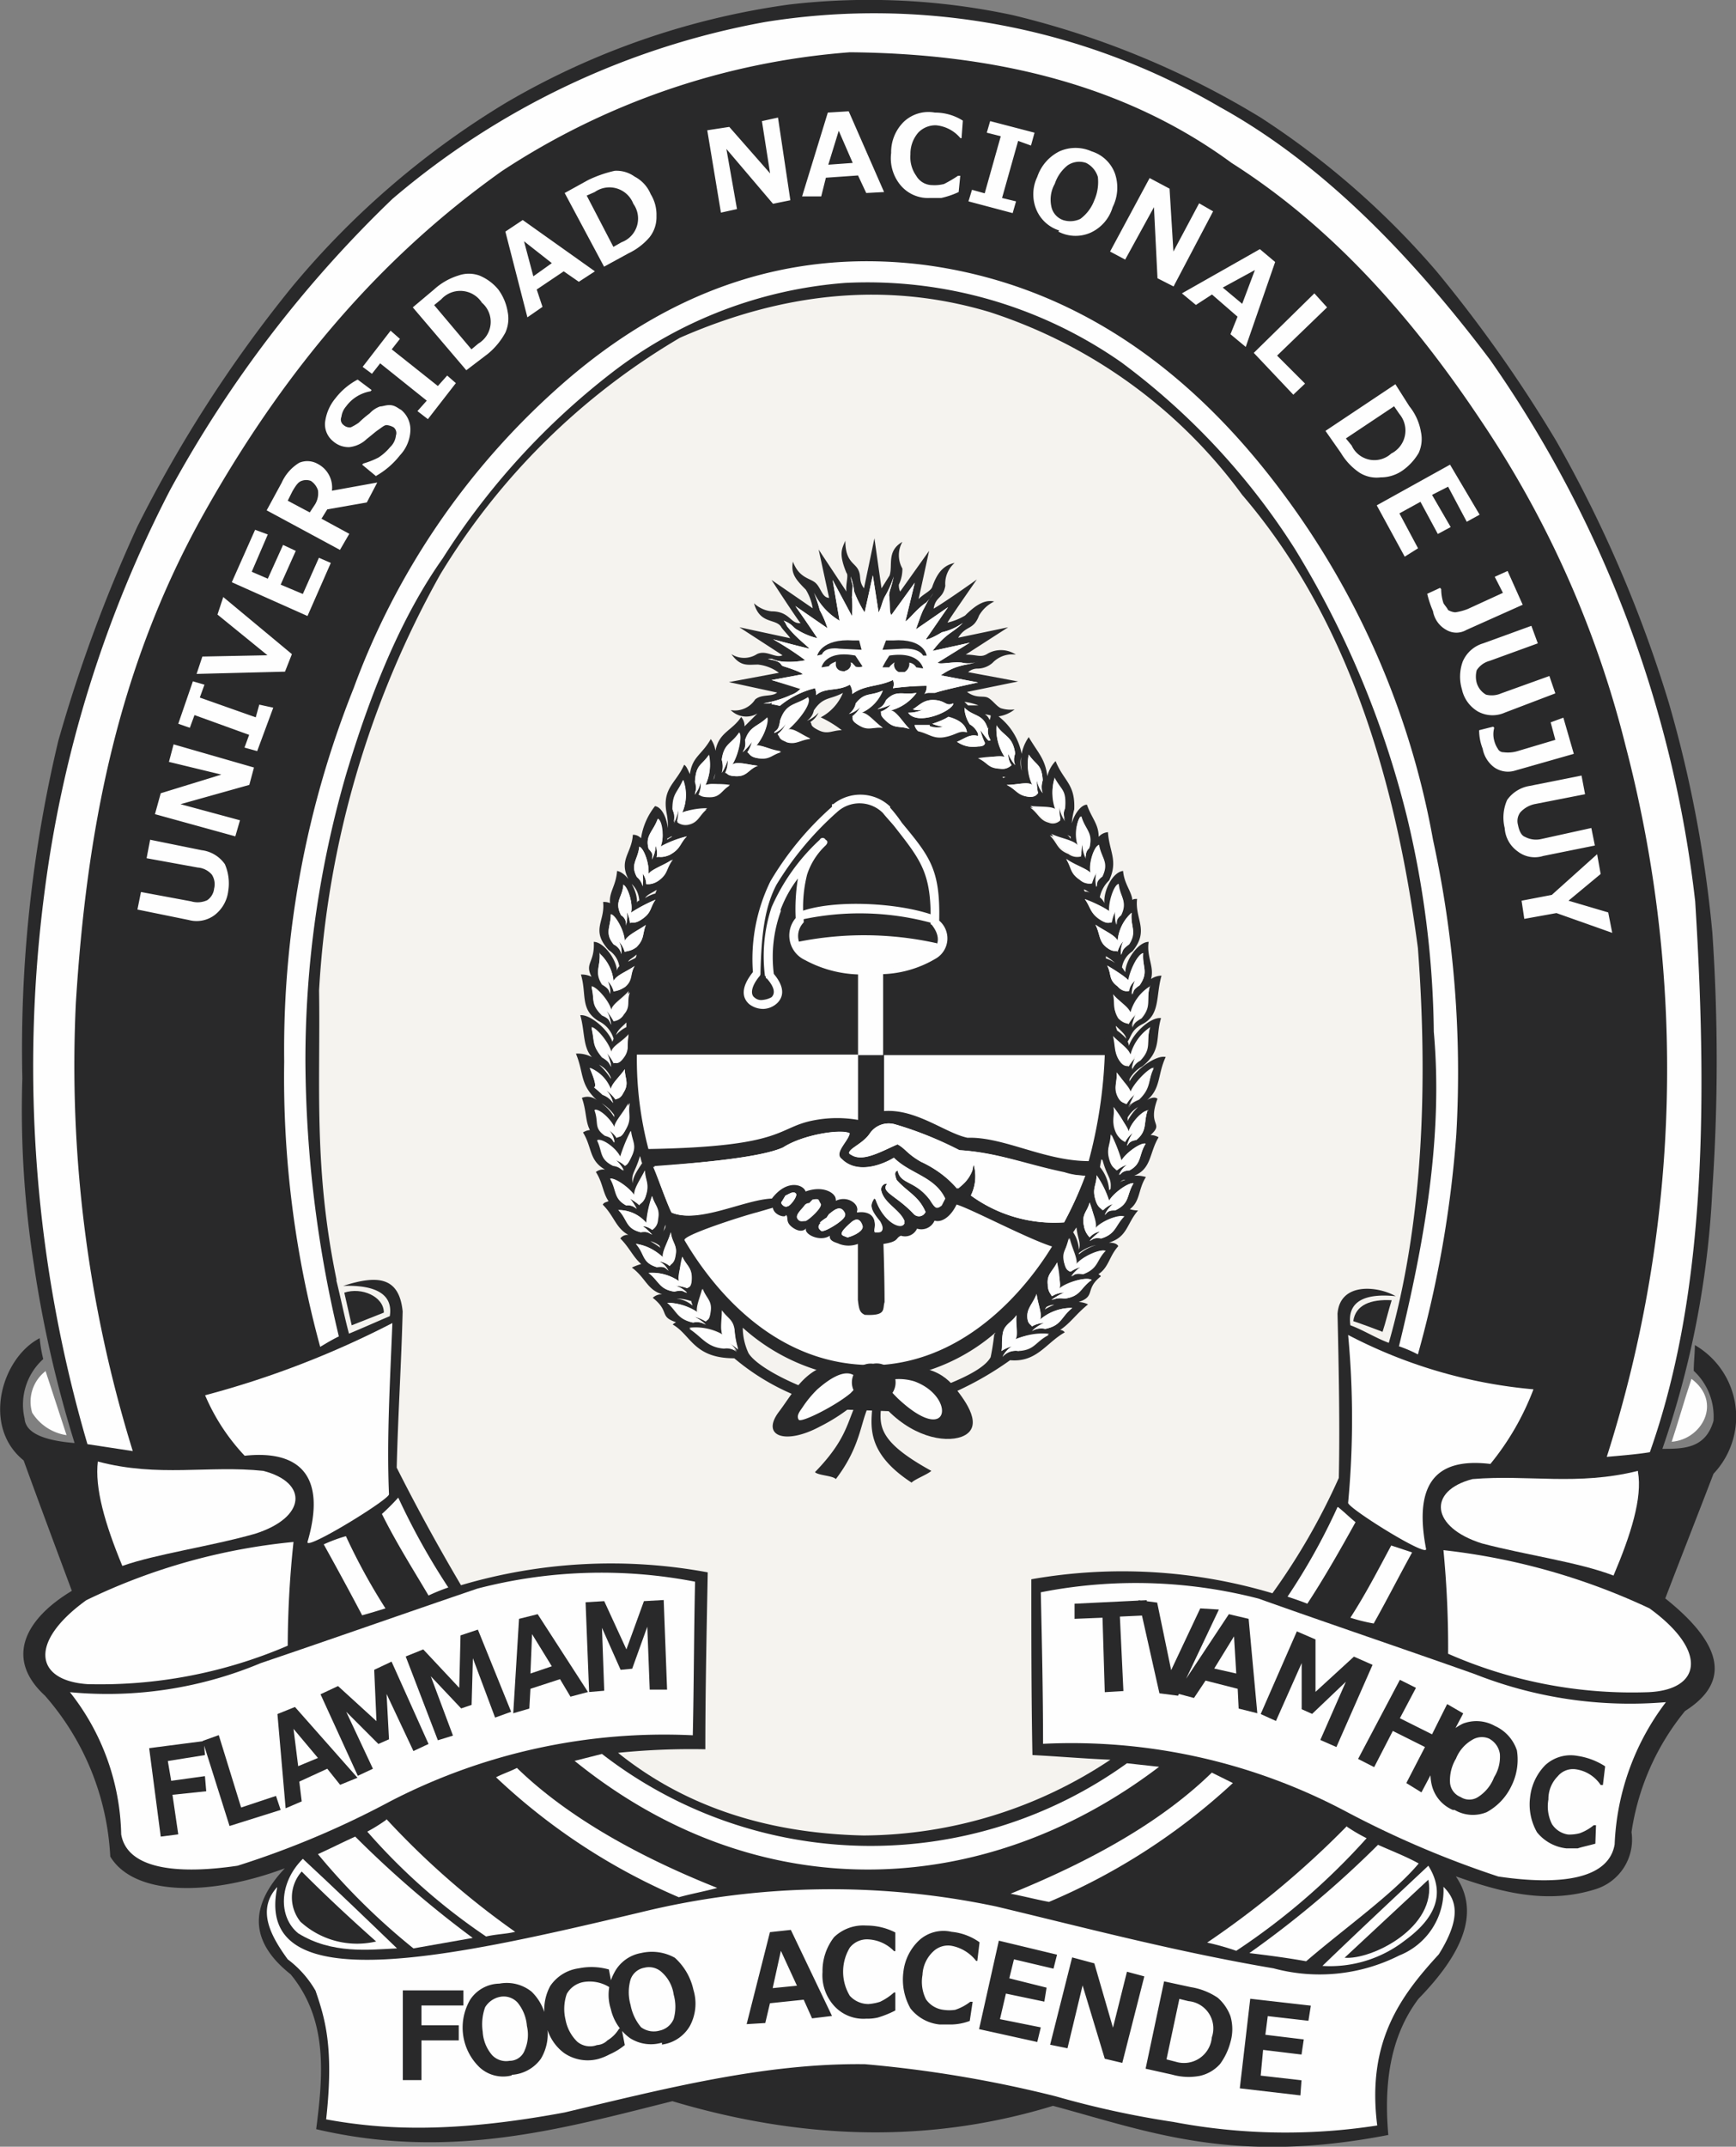 <svg xmlns="http://www.w3.org/2000/svg" viewBox="0 0 108 133.47"><rect x="0" y="0" width="108" height="133.47" fill="#808080" stroke="none"/><defs><style>.cls-1,.cls-5{fill:#29292a;}.cls-1,.cls-2,.cls-3{fill-rule:evenodd;}.cls-2{fill:#f5f3ef;}.cls-3,.cls-4{fill:#fefefe;}.cls-6{fill:#087d9f;}.cls-7{fill:#221f20;}.cls-8{fill:none;stroke:#29292a;stroke-miterlimit:10;stroke-width:0.23px;}</style></defs><g id="Capa_2" data-name="Capa 2"><g id="Capa_1-2" data-name="Capa 1"><path class="cls-1" d="M2.47,83.2a8.41,8.41,0,0,0,.22,1.3,3.81,3.81,0,0,0-1.16,3.7c.07.94,1.3,1.37,3.11,1.52A73.48,73.48,0,0,1,2.11,78.64a62.19,62.19,0,0,1-.72-11.59,82.49,82.49,0,0,1,2.24-21A92.53,92.53,0,0,1,8.55,32.73a81.66,81.66,0,0,1,9.64-14.92A52.57,52.57,0,0,1,31.51,6.37,47.76,47.76,0,0,1,49.11.28,42.8,42.8,0,0,1,63,.94,53.67,53.67,0,0,1,78.43,7.31a50.87,50.87,0,0,1,10.94,9.56,84.88,84.88,0,0,1,7.46,10.57,79.82,79.82,0,0,1,7,16.29A76.68,76.68,0,0,1,106.53,58a117.62,117.62,0,0,1,0,15.93,57.38,57.38,0,0,1-3.11,16.15c1.3,0,2.68,0,3.18-1.74a3.87,3.87,0,0,0-1.23-3.11c0-.51.07-1.09.07-1.6a5.15,5.15,0,0,1,1.16,8c-1,2.61-2,5.14-3,7.75,3.62,2.89,4.06,5.21,1.23,7a15.43,15.43,0,0,0-3.33,7.53,3.23,3.23,0,0,1-2.24,3.55c-3,.94-5.8.22-8.69-.8,1.59,2.32.29,4.93-2.32,7.61-1.74,2.31-2.17,5.21-1.88,8.47-9.71,1.88-14.92-.22-20.86-1.81-7.09,2.17-14.92,2.32-23.68-.29-6.95,1.74-13.83,3.69-22.16,1.74.44-3.41.73-6.81-1.59-9.63-2.53-2-2.61-4.2-.36-6.59-4.85,1.81-9.42,1.66-10.86-.73a16.41,16.41,0,0,0-4.06-10c-2.53-2.32-1.23-4.78,1.67-6.52-1-2.68-2-5.36-3-8.11-2.61-2.1-1.38-6.37,1-7.6"/><path class="cls-2" d="M20.94,79.58c-1.45-7-1-12.17-1.09-18a59.83,59.83,0,0,1,7.53-25.85A42.78,42.78,0,0,1,42.3,21c6.3-2.76,12.74-3.55,19.26-1.6A31.49,31.49,0,0,1,77.28,30.77c6.59,7.68,9.55,17.74,10.93,28.17.65,8.62.29,17.23-1.81,24.55-.8-.29-1.59-.8-2.39-1.09-.22-1.52.94-2,2.82-1.81-1.15-.65-3.47-.87-3.62,1.09.08,3.55.15,7,.08,10.21a40.59,40.59,0,0,1-4.13,7.17,32.63,32.63,0,0,0-15-.87c0,3.62,0,7.31.07,10.93,1.59.08,3.19.22,4.85.29a27.94,27.94,0,0,1-15.35,4.71c-6.37-.14-11.37-2-15.28-5.14a44.83,44.83,0,0,1,5.43-.22c0-3.62.08-7.31.15-11a32.91,32.91,0,0,0-15.35.8c-1.45-2.46-2.76-4.85-4-7.31.08-3.26.29-6.52.37-9.71-.22-2.24-1.67-2.24-3.7-1.59,2-.07,3.12.51,2.9,1.88-.87.37-1.67.73-2.54,1.09-.29-1.09-.5-2.17-.79-3.33"/><path class="cls-3" d="M105.23,85.73c-.44,1.31-.8,2.61-1.23,3.91,1.88-.14,3.18-2.46,1.23-3.91"/><path class="cls-3" d="M64.75,99c.07,3.12.14,6.3.14,9.42a36.42,36.42,0,0,1,18.83,4.2,60.79,60.79,0,0,0,9.49,4.05c3.91.58,6.88.15,7.24-2a15.63,15.63,0,0,1,3.19-8.84,26.28,26.28,0,0,1-11.88-1.74c-4.49-1.59-9-3.11-13.47-4.7A30.54,30.54,0,0,0,64.75,99"/><path class="cls-3" d="M86.55,96.09l1.3.43c-.8,1.45-1.59,3-2.39,4.42a11,11,0,0,1-1.45-.36c.94-1.45,1.74-3,2.54-4.49"/><path class="cls-3" d="M83.21,93.7a38.78,38.78,0,0,1-3.11,5.57c.44.15.87.29,1.23.44,1-1.52,2-3.26,3-5.07-.36-.29-.72-.65-1.09-.94"/><path class="cls-3" d="M89.8,96.38a63.07,63.07,0,0,1,.29,6.44,28.41,28.41,0,0,0,12.46,2.39c3.26-.14,3.76-2.53.07-5.21A40.65,40.65,0,0,0,89.8,96.38"/><path class="cls-3" d="M101.9,91.45c-3.77.94-6.81.22-10.29.51-2.82.73-2.6,3,.58,4,2.76.73,6,1.16,8.19,2,1.08-2.54,1.81-4.85,1.52-6.45"/><path class="cls-3" d="M88.72,96.31c-.87-4.49,1-5.65,4-5.29a16.64,16.64,0,0,0,2.68-4.64A30.69,30.69,0,0,1,83.87,83a55.91,55.91,0,0,1,0,10.43c-.08.29,4.78,3.33,4.85,2.9"/><path class="cls-3" d="M19.13,95.87c1.23-4.2-.58-5.72-3.91-5.36a12.75,12.75,0,0,1-2.46-3.76,57.55,57.55,0,0,0,11.65-4.49c-.14,3.62-.36,7.17-.21,10.64.07.29-5,3.41-5.07,3"/><path class="cls-3" d="M5.44,89.79l2.82.43A80.94,80.94,0,0,1,4.72,62.34c.65-10.35,2.46-20.63,8-30.48S24.49,15.42,31.22,10.64A45.64,45.64,0,0,1,52.87,3.25c9.2.08,17.24,2.1,23.75,6.88,6.16,3.91,11.16,9.49,15.5,16a63.75,63.75,0,0,1,9,20.2,79.35,79.35,0,0,1-1.16,44.25c.87-.08,1.81-.15,2.68-.29,3.26-9.2,3.69-20.43,2.82-34.26A73.08,73.08,0,0,0,92.7,22.37C87.56,15.56,82.06,10.06,75.9,6.66A42.59,42.59,0,0,0,47.59,1.37a49.24,49.24,0,0,0-23.18,11,74.56,74.56,0,0,0-13.83,18.1A75.19,75.19,0,0,0,2.76,55.54,83.42,83.42,0,0,0,5.44,89.79"/><path class="cls-3" d="M21.52,95.51a9.63,9.63,0,0,0-1.38.51c.8,1.44,1.59,2.89,2.39,4.41.51-.14,1-.29,1.45-.43a37.62,37.62,0,0,1-2.46-4.49"/><path class="cls-3" d="M24.78,93.12a42.77,42.77,0,0,0,3.11,5.58,12.28,12.28,0,0,0-1.23.5c-.94-1.59-2-3.26-2.9-5.07a13.94,13.94,0,0,0,1-1"/><path class="cls-3" d="M18.26,95.87a62.11,62.11,0,0,0-.36,6.45,29.55,29.55,0,0,1-12.46,2.39c-3.26-.22-3.69-2.61-.07-5.22a37.87,37.87,0,0,1,12.89-3.62"/><path class="cls-3" d="M6.09,90.87c3.77,1,6.88.22,10.29.58,2.82.73,2.67,2.9-.51,3.91-2.83.8-6.08,1.24-8.26,2-1.08-2.61-1.73-4.85-1.52-6.52"/><path class="cls-3" d="M2.83,85.23l1.31,4A3.06,3.06,0,0,1,2,87.83a2.4,2.4,0,0,1,.86-2.6"/><path class="cls-3" d="M43.24,98.41c-.07,3.18-.07,6.3-.14,9.48A37.09,37.09,0,0,0,24.27,112a55.64,55.64,0,0,1-9.49,4c-3.91.58-6.88.15-7.24-1.95a14.7,14.7,0,0,0-3.19-8.84,24.71,24.71,0,0,0,11.88-1.81c4.49-1.52,9-3.11,13.47-4.63a30.59,30.59,0,0,1,13.54-.43"/><path class="cls-1" d="M63.73,130.63a41.61,41.61,0,0,1-10.13,1.16,46.54,46.54,0,0,1-10.14-1.45,39.17,39.17,0,0,1,10-1.16,34.35,34.35,0,0,1,10.28,1.45"/><path class="cls-3" d="M17.24,117.38c-1.44,7.1,11,4.27,22.6,1.52A49.69,49.69,0,0,1,62,118.54c5.72,1.37,11.22,2.82,17.23,3.84a11,11,0,0,0,7.82-.8,4.36,4.36,0,0,0,2.75-4.27c.8.79,1.16,1.88-.29,4.2-2.39,2.6-4.49,5.43-3.83,10.64A37.24,37.24,0,0,1,73,131.93a57.63,57.63,0,0,1-7.31-1.59,75.61,75.61,0,0,0-11.88-2c-6.22-.08-12.45,1.52-18.68,3-7,1.3-11.3,1.08-14.84.43.5-4.49-.08-6.3-.66-8a6.46,6.46,0,0,0-1.73-1.95c-1.16-1.59-1.89-3.12-.66-4.49"/><path class="cls-3" d="M18.84,115.57c1.95,1.81,3.91,3.69,5.86,5.57-1.73.08-4.05.37-6.15-.94-1.23-1-1.23-3.11.29-4.63"/><path class="cls-3" d="M32.16,109.92c2.83,2.75,7,5.29,12.46,7.46-.8.22-1.6.36-2.39.58a38.64,38.64,0,0,1-11.37-7.46c.43-.22.87-.36,1.3-.58"/><path class="cls-3" d="M29.41,120.49l-3.69.65a41.3,41.3,0,0,1-5.94-5.86c.8-.36,1.52-.73,2.32-1.09a65.17,65.17,0,0,0,7.31,6.3"/><path class="cls-3" d="M24.05,113.11a50.3,50.3,0,0,0,8,7c-.58.14-1.16.14-1.81.29a37.91,37.91,0,0,1-7.39-6.52,10.45,10.45,0,0,0,1.16-.72"/><path class="cls-1" d="M18.77,116.36c1.52,1.53,3.11,3,4.63,4.35a5.22,5.22,0,0,1-4.71-1.23,2.42,2.42,0,0,1,.08-3.12"/><path class="cls-3" d="M75.39,110.21c-2.89,2.82-7,5.29-12.52,7.53.79.15,1.59.36,2.39.51a39.33,39.33,0,0,0,11.44-7.39l-1.31-.65"/><path class="cls-3" d="M77.71,121.43c1.23.15,2.32.29,3.55.51,2.32-2,5.43-4.2,7-6.08-.79-.44-1.73-.8-2.53-1.16a62.5,62.5,0,0,1-8,6.73"/><path class="cls-3" d="M83.79,113.54a56.77,56.77,0,0,1-8.69,7.24,15.32,15.32,0,0,1,1.81.51,42.08,42.08,0,0,0,8.11-7,10.59,10.59,0,0,1-1.23-.72"/><path class="cls-3" d="M88.86,116c-2.24,2.1-4.41,4.13-6.59,6.23a7.59,7.59,0,0,0,5.14-1.59c1.89-1.38,2.54-2.9,1.45-4.64"/><path class="cls-3" d="M35.71,109.49l1.74-.44a27.3,27.3,0,0,0,32.66.58l2,.22c-10.86,8.25-24.91,8.9-36.35-.36"/><path class="cls-1" d="M86,82.84c.22-.66.36-1.31.58-2-1.31-.07-2.25.29-2.39,1.3.65.22,1.23.44,1.81.66"/><path class="cls-3" d="M87.05,83.71a8.28,8.28,0,0,1,1.16.5A69.59,69.59,0,0,0,90.6,70.53a67.9,67.9,0,0,0-1.45-18.32,51.1,51.1,0,0,0-9.48-21.73c-6-8-13.33-12.82-22.09-14-8.4-1.08-16.08,1.52-23,7.75A46.42,46.42,0,0,0,22,42.79,60.53,60.53,0,0,0,17.68,66a63.51,63.51,0,0,0,2.24,17.74c.37-.22.73-.44,1.16-.65A75,75,0,0,1,19,66a63.83,63.83,0,0,1,2.54-17.88c1.74-5.8,3.69-10.14,6-13.4A45.13,45.13,0,0,1,38.17,23.09a27.11,27.11,0,0,1,14.41-5.5,27.58,27.58,0,0,1,17.17,4.93A43.34,43.34,0,0,1,80.54,34.1a58.73,58.73,0,0,1,7,16.73,59.6,59.6,0,0,1,1.66,13.32c.58,6.52-.57,13-2.17,19.56"/><path class="cls-1" d="M88.86,116.87l-5.21,4.85c1.66.15,5.79-1.88,5.21-4.85"/><path class="cls-4" d="M12.54,52.86a2.07,2.07,0,0,1,1.45.87,3,3,0,0,1,.21,1.66,2.21,2.21,0,0,1-.87,1.52,1.87,1.87,0,0,1-1.59.29l-3.19-.65.22-1.09,3.12.58a1.42,1.42,0,0,0,1-.07,1,1,0,0,0,.43-.72,1.11,1.11,0,0,0-.14-.87,1.28,1.28,0,0,0-.87-.44l-3.19-.58.22-1.15Zm3.26-5.14-.29,1.08L11.23,50l3.7,1-.29,1-5-1.38.36-1.3,3.77-1.16-3.26-.79.29-1.09ZM17,44,16,46.7l-.79-.22.29-.79L12.1,44.46l-.29.79L11.09,45,12,42.36l.72.21-.29.8,3.48,1.23.22-.79Zm-3.11-6.88,4.27,3.55-.43,1.09-5.5.14.36-1.08,4.05-.08-3.11-2.53ZM20.58,35,19.13,38.3l-4.71-2.1,1.45-3.26.79.29-1,2.32,1,.43.95-2.1.79.37-.94,2.1,1.38.58,1-2.25ZM23.47,30l-.65,1.24-2.46.43-.36.58,1.73.94-.58,1-4.56-2.46L17.53,30a2.76,2.76,0,0,1,1.09-1.23,1.31,1.31,0,0,1,1.16.08,1.65,1.65,0,0,1,.87,1.66ZM17.9,31.13l1.37.73.29-.44a1.31,1.31,0,0,0,.22-.94,1.12,1.12,0,0,0-.44-.58.82.82,0,0,0-.58,0c-.21.07-.36.29-.57.65Zm5.5-1.52-.87-.72.07-.07a5.23,5.23,0,0,0,.94-.37,3.17,3.17,0,0,0,.73-.65,1.15,1.15,0,0,0,.36-.72.46.46,0,0,0-.14-.51,1.08,1.08,0,0,0-.44-.14c-.14,0-.29.14-.51.29s-.36.29-.72.57a1.85,1.85,0,0,1-1.09.51,1.45,1.45,0,0,1-1-.36,1.36,1.36,0,0,1-.51-1.16,2.88,2.88,0,0,1,.65-1.52,4.24,4.24,0,0,1,1.38-1.16l.87.65-.07.08a2.37,2.37,0,0,0-1.52.94,1.22,1.22,0,0,0-.29.65.42.42,0,0,0,.14.51.56.56,0,0,0,.44.14,3.22,3.22,0,0,0,.5-.29A6.65,6.65,0,0,1,23,25.7a1.57,1.57,0,0,1,.65-.43c.14,0,.36-.08.51-.08a.83.83,0,0,1,.43.08c.15.07.22.14.36.21a1.58,1.58,0,0,1,.58,1.31,2.39,2.39,0,0,1-.65,1.52,5.09,5.09,0,0,1-1.52,1.3m5-5.79-1.74,2.24-.65-.5.58-.65-2.9-2.32-.51.65-.58-.43,1.74-2.25.58.51-.51.65L27.24,24l.58-.65Zm.65-.8-3.33-3.91L27,18a4,4,0,0,1,1.52-.87,1.93,1.93,0,0,1,1.3,0A3,3,0,0,1,31,18a3.2,3.2,0,0,1,.58,1.37,2.13,2.13,0,0,1-.14,1.31A4.45,4.45,0,0,1,30.35,22Zm-2-4.05,2.32,2.75.43-.36a1.57,1.57,0,0,0,.22-2.54,1.6,1.6,0,0,0-2.53-.21Zm10-2.1-1,.65-.94-.65L33.39,18l.36,1.08-.94.65L31.44,14.4l1.08-.72Zm-2.68-.51L32.6,15l.58,2.18Zm3.25.22L35.13,12l1.45-.8a7.54,7.54,0,0,1,1.66-.58,1.92,1.92,0,0,1,1.24.36,2.16,2.16,0,0,1,1,1.09,2.43,2.43,0,0,1,.36,1.37,2,2,0,0,1-.43,1.31,3.94,3.94,0,0,1-1.31,1Zm-1.08-4.42,1.66,3.19.51-.29a1.57,1.57,0,0,0,.73-2.39A1.59,1.59,0,0,0,37,11.94Zm12.67.29-1.08.22-2.9-3.41L45.85,13l-1,.22L44,8.1l1.37-.21,2.54,2.89-.51-3.25,1-.22ZM55,11.94,53.89,12l-.51-1.09-2,.14-.29,1.16H49.9L51.5,7l1.3-.08Zm-1.95-1.81-.87-2-.65,2.11Zm6.59,1.81a5.17,5.17,0,0,1-1.09.37h-.72a2.23,2.23,0,0,1-1.81-.8,2.62,2.62,0,0,1-.58-2,2.64,2.64,0,0,1,.8-1.95A2.23,2.23,0,0,1,58.16,7a3.22,3.22,0,0,1,1.74.5l-.08,1.09h-.07a2.24,2.24,0,0,0-1.52-.8,1.49,1.49,0,0,0-1.09.44,2,2,0,0,0-.5,1.37A2,2,0,0,0,57,10.93a1.16,1.16,0,0,0,1,.58,2.35,2.35,0,0,0,.73-.07,8.31,8.31,0,0,0,.87-.51h.14ZM63,13.25l-2.75-.73.22-.72.79.22,1-3.55-.87-.22.21-.72,2.76.72-.22.8-.8-.29-1,3.55.87.21Zm2.9,1.08A2.28,2.28,0,0,1,64.46,13a2.49,2.49,0,0,1,.07-2,2.75,2.75,0,0,1,1.38-1.59,2.45,2.45,0,0,1,2,0,2.26,2.26,0,0,1,1.45,1.37,2.7,2.7,0,0,1-.14,2.1,2.52,2.52,0,0,1-1.38,1.59,2.31,2.31,0,0,1-2-.07m1.73-4.27a1.29,1.29,0,0,0-1.15.15,2.44,2.44,0,0,0-.8,1.15,2,2,0,0,0-.22,1.38,1.13,1.13,0,0,0,.73.87,1.45,1.45,0,0,0,1.08-.07,2.54,2.54,0,0,0,.87-1.16,2.82,2.82,0,0,0,.22-1.45,1.44,1.44,0,0,0-.73-.87m5.44,7.68-1-.51-.22-4.42L70,16.14l-.94-.5,2.46-4.57,1.24.66L73,15.64l1.6-3,.87.5Zm4.49,3.76-.95-.79.44-1.09-1.59-1.38-1,.65-.87-.72,4.85-2.75.95.8Zm-.22-2.68.79-2.1-2,1.09Zm3.18,5.65L78,21.94l3.77-3.7.79.87-3.11,3,1.74,1.74Zm2,2.25,4.35-2.9.87,1.37a3.45,3.45,0,0,1,.72,1.6,2.1,2.1,0,0,1-.14,1.3,3.51,3.51,0,0,1-1,1.09,2.36,2.36,0,0,1-1.37.43,2,2,0,0,1-1.31-.29,3.85,3.85,0,0,1-1.16-1.23Zm4.27-1.53-3,2,.36.44a1.55,1.55,0,0,0,2.46.5,1.6,1.6,0,0,0,.51-2.46Zm.66,9.35-1.74-3.19,4.56-2.53L92.05,32l-.8.44-1.16-2.18-1,.51,1.16,2-.8.43-1.08-2-1.31.72,1.16,2.17Zm3.83,4.56a1.23,1.23,0,0,1-1.23,0A1.64,1.64,0,0,1,89.15,38a6.52,6.52,0,0,1-.36-1.08l.8-.37.07.08a2.82,2.82,0,0,0,.14.87c.08.14.22.28.29.43a1.08,1.08,0,0,0,.44.14,3.37,3.37,0,0,0,.79-.21l2.18-1-.51-1,.8-.36.94,2.1Zm2.39,5.14a1.88,1.88,0,0,1-1.66-.07,2.11,2.11,0,0,1-1-1.38A2.74,2.74,0,0,1,91,41.13,2,2,0,0,1,92.27,40l3-1.09L95.67,40l-3,1.09a1.37,1.37,0,0,0-.8.58,1.5,1.5,0,0,0,0,.79,1.25,1.25,0,0,0,.58.73,1.46,1.46,0,0,0,.94-.08l3-1.08.37,1.08Zm.58,3.62a1.49,1.49,0,0,1-1.23-.22,1.86,1.86,0,0,1-.72-1.16,3.13,3.13,0,0,1-.22-1.15l.87-.22.07.07a1.49,1.49,0,0,0,0,.8,1.6,1.6,0,0,0,.22.5.39.39,0,0,0,.36.22,2.06,2.06,0,0,0,.87-.07L96.76,46l-.29-1.09.79-.29.65,2.25ZM96,53.22a1.73,1.73,0,0,1-1.59-.29,1.92,1.92,0,0,1-.8-1.45,2.7,2.7,0,0,1,.15-1.74,2.12,2.12,0,0,1,1.37-.87l3.26-.65.22,1.16L95.45,50a1.68,1.68,0,0,0-.87.51.9.9,0,0,0-.14.79c.07.37.22.66.43.73a1.45,1.45,0,0,0,1,.14L99,51.48l.22,1.09ZM100.3,58l-3.47-1.23-2,.36L94.66,56l1.88-.36,2.82-2.53.22,1.23-2,1.66,2.47.73Z"/><path class="cls-5" d="M12.75,109.12l-2.31.37.21,1.23,2.1-.29.08.94-2.1.22.36,2.46-1.09.14-.72-5.5,3.4-.44Zm4.71,3.41-3.18,1-1.67-5.29,1-.36L15,112.38l2.17-.72Zm4.78-2-1.08.44-.8-1-1.74.8.15,1.23-1,.43-.51-5.86,1.09-.44Zm-2.46-1.23-1.52-1.81.29,2.32Zm6.88-.87-.94.44-1.67-3.55.15,2.82-.66.29-2-2,1.66,3.54-.94.44-2.32-5.07,1.09-.51,2.39,2.18-.14-3.19,1.08-.51Zm5.14-2-1,.36-1.38-3.69L29.34,106l-.65.22-1.89-2,1.38,3.69-.94.29-2-5.21,1.09-.44,2.24,2.39.08-3.26,1.08-.36Zm4.78-1.23-1.09.29-.65-1.09L33,105l-.07,1.23-1,.29.36-5.87,1.16-.29Zm-2.25-1.6-1.23-2L33,104.05Zm7.17,1.45H40.42l-.15-3.91-.94,2.61-.72.07-1.16-2.61.14,3.91-.94.08-.22-5.58,1.16-.07,1.38,3,1.09-3,1.23-.07Z"/><path class="cls-5" d="M71.41,100.43l-1.74.08.22,4.63-1.16.07-.14-4.63-1.74.07v-.94l4.49-.22Zm4.42-.36-2.54,5.36-1.16-.15-1.3-5.79,1.16.15.87,4.2L74.67,100Zm2.39,6.45-1.16-.29L77,105l-2-.51-.72,1.08-1.09-.29,3.26-4.92,1.23.29Zm-1.31-2.47-.14-2.31-1.23,2Zm6.23,4.57-1-.44,1.59-3.62-2.1,2-.65-.29V103.4L79.38,107l-.95-.43,2.25-5.14,1.16.5v3.26L84.23,103l1.16.51Zm5.29,2.82-.94-.58,1.16-2.24-2-1-1.16,2.25-1-.51,2.6-4.92,1,.5-1,1.89,2,1,.94-1.88,1,.58Zm1.95,1.09a2.25,2.25,0,0,1-1.3-1.52,3,3,0,0,1,.29-2.18A3.57,3.57,0,0,1,91,107.17a2.35,2.35,0,0,1,2,.14,2.54,2.54,0,0,1,1.37,1.52,3.67,3.67,0,0,1-.36,2.25,3.61,3.61,0,0,1-1.52,1.59,2.26,2.26,0,0,1-2-.14m2.18-4.42a1.14,1.14,0,0,0-1.09.07,2.35,2.35,0,0,0-1,1.16,2.62,2.62,0,0,0-.37,1.52,1.05,1.05,0,0,0,.66.87,1,1,0,0,0,1.08,0,2.51,2.51,0,0,0,1-1.23,2.39,2.39,0,0,0,.36-1.45,1.28,1.28,0,0,0-.65-.94m6.59,6.52c-.51.14-.87.21-1.09.29h-.72a2.73,2.73,0,0,1-1.82-1,3.49,3.49,0,0,1-.43-2.17,3.36,3.36,0,0,1,.94-2,2.33,2.33,0,0,1,2-.58,4.33,4.33,0,0,1,1.73.65l-.14,1.16h-.14A2.23,2.23,0,0,0,98,110a1.23,1.23,0,0,0-1.09.44,2,2,0,0,0-.58,1.44,2.45,2.45,0,0,0,.22,1.53,1.44,1.44,0,0,0,1,.65,2.5,2.5,0,0,0,.73-.08,2.94,2.94,0,0,0,.87-.5h.14Z"/><path class="cls-5" d="M28.83,124.69H26.22v1.23h2.32v.94H26.22v2.47H25.06v-5.58h3.77Zm3,4.35a2.16,2.16,0,0,1-2-.51,3.43,3.43,0,0,1-.58-4.2,2.22,2.22,0,0,1,1.82-1,2.47,2.47,0,0,1,2,.5,3.13,3.13,0,0,1,.94,2,3,3,0,0,1-.36,2.17,2.41,2.41,0,0,1-1.81,1m-.72-4.85a1.4,1.4,0,0,0-.94.65,3.14,3.14,0,0,0-.15,1.52,2.44,2.44,0,0,0,.58,1.45,1.2,1.2,0,0,0,1.09.36,1,1,0,0,0,.94-.65,2.42,2.42,0,0,0,.14-1.52,2.61,2.61,0,0,0-.58-1.45,1.17,1.17,0,0,0-1.08-.36m7.75,3a4,4,0,0,1-.95.58,3.39,3.39,0,0,1-.72.29,2.6,2.6,0,0,1-2.1-.37,2.92,2.92,0,0,1-1.16-2,3.08,3.08,0,0,1,.29-2.17A2.55,2.55,0,0,1,36,122.38a4,4,0,0,1,1.88.07l.22,1.16H38a2.31,2.31,0,0,0-1.74-.37,1.5,1.5,0,0,0-1,.73,2.84,2.84,0,0,0-.08,1.59,2.58,2.58,0,0,0,.73,1.38,1.24,1.24,0,0,0,1.23.21,1,1,0,0,0,.65-.29,2.13,2.13,0,0,0,.72-.72l.15-.07Zm2.31-.15a2.41,2.41,0,0,1-2-.29A3.07,3.07,0,0,1,38,124.91a2.87,2.87,0,0,1,.21-2.25,2.33,2.33,0,0,1,1.67-1.23,2.94,2.94,0,0,1,2.1.29,3.76,3.76,0,0,1,1.16,2,2.93,2.93,0,0,1-.22,2.24,2.36,2.36,0,0,1-1.74,1.16m-1.08-4.78a1.11,1.11,0,0,0-.87.73,2.84,2.84,0,0,0,0,1.59,3,3,0,0,0,.65,1.38,1.33,1.33,0,0,0,1.16.21,1.22,1.22,0,0,0,.87-.72,2.77,2.77,0,0,0,0-1.52,2.28,2.28,0,0,0-.73-1.38,1.16,1.16,0,0,0-1.08-.29m11.66,3-1.24.15L50,124.33l-2.1.22-.29,1.23-1.16.07,1.45-5.72,1.3-.14Zm-2.18-1.88-1-2.17-.51,2.32ZM55.7,125a6.17,6.17,0,0,1-1.09.44,2.81,2.81,0,0,1-.72.07,2.46,2.46,0,0,1-2-.8,2.83,2.83,0,0,1-.72-2.1,3.42,3.42,0,0,1,.72-2.17,2.62,2.62,0,0,1,2-.72,3.92,3.92,0,0,1,1.81.43v1.16h-.08a2.4,2.4,0,0,0-1.59-.73,1.36,1.36,0,0,0-1.16.51,2.9,2.9,0,0,0,0,3,1.57,1.57,0,0,0,1.16.51,3.13,3.13,0,0,0,.72-.14,3.67,3.67,0,0,0,.87-.58h.08Zm4.63.65a3.43,3.43,0,0,1-1.09.22h-.79a2.64,2.64,0,0,1-1.81-1,3.63,3.63,0,0,1-.44-2.25,3.17,3.17,0,0,1,1-2,2.25,2.25,0,0,1,2-.51,3.57,3.57,0,0,1,1.74.65l-.14,1.16h-.07a2.53,2.53,0,0,0-1.53-.94,1.33,1.33,0,0,0-1.15.36,2.11,2.11,0,0,0-.66,1.45,2.42,2.42,0,0,0,.22,1.52,1.55,1.55,0,0,0,1.09.65,2.48,2.48,0,0,0,.72,0,3.1,3.1,0,0,0,.94-.5h.15Zm4.2,1.31-3.62-.8,1.23-5.5,3.62.87-.22.87-2.46-.58L62.79,123l2.32.58-.14.87-2.39-.5-.37,1.59,2.54.51Zm5.29,1.3L68.73,128l-1.38-4.56-.94,3.91-1.08-.22,1.37-5.43,1.38.37,1.16,4,.87-3.48,1.08.29Zm1.45.36,1.15-5.43,1.67.36a4.15,4.15,0,0,1,1.67.66,2.81,2.81,0,0,1,.79,1.15,2.87,2.87,0,0,1,0,1.6,4,4,0,0,1-.65,1.37,2.37,2.37,0,0,1-1.23.73,3.74,3.74,0,0,1-1.74-.07Zm2.1-4.34-.8,3.76.58.15a1.74,1.74,0,0,0,2.24-1.52,1.7,1.7,0,0,0-1.45-2.25Zm7.53,6-3.77-.44.65-5.57,3.77.43-.15.94-2.53-.29-.15,1.16,2.39.29-.14.94-2.39-.29-.15,1.6,2.54.29Z"/><path class="cls-1" d="M21.88,82.4l2-.79c0-1-1.38-1.6-2.46-1.24Z"/><path class="cls-4" d="M54.18,85.15c-8.26,0-14.7-9.05-14.7-19.77h29.4c0,10.72-6.38,19.77-14.7,19.77"/><path class="cls-6" d="M57.43,40.76h.22s-.14-1.08-2.1-.94h-.43l-.22.58,1.3-.07s.94-.07,1.23.43"/><path class="cls-6" d="M55.33,41.49c0-.07.29-.29.29-.29h.08c-.08,0-.08.07-.08.14a.51.51,0,0,0,.29.44h.37a.62.62,0,0,0,.29-.44V41.2a.58.58,0,0,1,.43.29l.43.07s-.29-1.09-2.1-.8a6.72,6.72,0,0,0-.43.73Z"/><path class="cls-6" d="M51.13,41.49l.44-.07c.07-.15.29-.22.43-.29v.14a.4.4,0,0,0,.29.43s.29.08.29,0a.44.44,0,0,0,.36-.43.07.07,0,0,0-.07-.07H53l.21.22c0,.07.44.07.44,0l-.44-.66c-1.88-.36-2.1.73-2.1.73"/><path class="cls-6" d="M52.22,40.33l1.38.07-.15-.58h-.36c-2-.14-2.25.94-2.25.94l.22-.07c.29-.51,1.16-.36,1.16-.36"/><path class="cls-7" d="M56.13,54.52l-.07-.07Z"/><path class="cls-5" d="M55.84,87.76a20,20,0,0,0,7-3.19c1.66.15,2.24-1.08,3.4-1.73a.36.36,0,0,0-.29-.15c.65-.43,1-1,1.74-1.59a1.46,1.46,0,0,0-.58-.15c1.08-.36.36-.79,1.37-1.59,0-.07-.07-.07-.14-.14.65-.44.65-1.09,1.23-1.74-.07-.15-.29-.22-.58-.22,1.16-.36,1.09-1.16,1.81-2a1.77,1.77,0,0,1-.51-.08c.66-.5.51-1.23,1-2a2.07,2.07,0,0,0-.73-.08c1.09-.43.94-1.44,1.52-2.39a1.05,1.05,0,0,0-.5-.14c.87-.8-.22-.51.43-2.25-.14-.14-.43-.07-.65.08.87-.73.65-1.6,1.16-2.68-.58-.15-1.88.79-2.25,1.52v-.15a2,2,0,0,1,.8-.79c1.23-1,.8-1.81,1.16-3-.65-.08-1.74.94-2,1.73,0-.14-.07-.21-.07-.29.22-.29.22-.72.94-1.08,1.09-.58.8-1.74,1.16-3a1.17,1.17,0,0,0-.65.21c.21-.79-.29-1.37-.15-2.31-.65,0-1.45,1.16-1.45,1.88-.07-.07-.14-.22-.21-.29a1.46,1.46,0,0,1,.65-1c1.08-1.31.14-2,.29-3.26-.15,0-.22,0-.29.07-.07-.58-.51-1-.58-1.81-.65.07-1.23,1.23-1.16,2a1,1,0,0,0-.29-.36A2,2,0,0,1,69,54.74c.58-1.23,0-1.81-.07-3a.86.86,0,0,0-.58.29c0-.8-.44-1.16-.73-2-.36,0-.79.58-.94,1.16a4.54,4.54,0,0,1,.15-.87c.07-1.59-.65-1.74-1.16-3a2,2,0,0,0-.51.94C65,47.14,64.6,46.85,64,45.83a2.69,2.69,0,0,0-.43,2.1,1.51,1.51,0,0,1,0-1,3.89,3.89,0,0,0-1.45-2.39,2.11,2.11,0,0,0,1-.43,2,2,0,0,1-.86-.08c-.29-.14-.51-.5-.8-.65s-.72.07-1.3-.36l3.18-.65-3.11-.58a.87.87,0,0,1,.58-.22,1.42,1.42,0,0,0,.94-.36,1.69,1.69,0,0,1,1.45-.51,1.68,1.68,0,0,0-1.74-.07c-.44.29-.65.07-1.38.07L62.72,39l-3.11.65c.5-.8.94-.44,1.3-1.38a2.16,2.16,0,0,1,.94-.87c-.58-.14-1.16.22-1.81.87a3.81,3.81,0,0,1-1.09.44c0-.08,1.82-2.68,1.82-2.68s-1.82,1.3-2.68,1.81V37.8c.14-.73.58-.58.72-1.38A1.7,1.7,0,0,1,59.39,35c-.72.15-1.09.65-1.38,1.45-.07.29-.5.43-.87.8,0,.07.66-3,.66-3L56,36.78a.93.93,0,0,1-.08-.43,2.26,2.26,0,0,0,.22-1,1.68,1.68,0,0,1,0-1.66c-1,.58-.58,1.45-.8,2.1-.14.21-.36.58-.5.79l-.44-3.11-.65,3.11c-.36-.5-.14-.72-.36-1.16s-.8-.5-.8-1.8c-.21.5-.43.79.07,2,.15.15-.07.73,0,1.16l-1.73-2.61.65,3c-.44,0-.51-.66-.87-.95s-1-.29-1.38-1.3c-.14.73.15,1.09.8,1.74a3.12,3.12,0,0,1,.43,1.16L48,36.06s1.74,2.68,1.81,2.68c-.65.07-.65-.73-1.81-.73a1.9,1.9,0,0,1-1.09-.5c.36,1.3,1.31.94,1.67,1.44.07.15.5.58.58.73L46,39l2.68,1.74c-.43.22-1-.36-1.59-.07a1.47,1.47,0,0,1-1.59,0c.58.8,1,.65,1.66.65a2.65,2.65,0,0,1,1.3.51l-3.11.58,3,.65c-.36.29-.94.07-1.37.43a1.5,1.5,0,0,1-1.52.66,1.36,1.36,0,0,0,1.66.21l-.8.8a.83.83,0,0,0-.21-.58c-.58.87-1.38.94-1.6,2.1a1.64,1.64,0,0,0-.29-.73c-.57,1-1.15,1.09-1.3,2.18-.14-.29-.22-.51-.36-.58-.51,1.16-1.38,1.45-1.09,3a4.33,4.33,0,0,1,.08.94c-.08-.65-.37-1.3-.8-1.37a4.21,4.21,0,0,0-.87,2,.67.67,0,0,0-.51-.22c-.07,1.23-1,1.6-.14,3A1.52,1.52,0,0,1,39.77,56a.16.16,0,0,0-.15.15c.07-.73-.58-1.88-1.23-2-.07.94-.51,1.31-.44,2a.93.93,0,0,0-.43-.07c.14,1.23-.8,1.74.36,3a1.46,1.46,0,0,1,.65,1,.39.39,0,0,0-.14.29c-.07-.8-.87-1.81-1.45-1.81.07,1.3-.58,1.3-.14,2.17a1.38,1.38,0,0,0-.66-.14c.37,1.23-.07,2.17,1.09,2.89a1.77,1.77,0,0,1,.94,1.09c0,.07-.07.15-.07.22-.22-.73-1.38-1.74-2-1.67.29,1,.15,2,.73,2.61a1.84,1.84,0,0,0-1-.22c.51,1.23.22,1.89,1.31,2.9a.91.91,0,0,0-.94-.15c.29.8.21,1.45.5,2a.93.93,0,0,0-.43.15c.58.94.36,1.73,1.37,2.31a.74.74,0,0,0-.57.15c.43.65.43,1.3.79,1.81-.14.07-.29.07-.36.22.72.72.8,1.44,1.59,1.88a.55.55,0,0,0-.5.22c.58.58.79,1.15,1.3,1.59a3.74,3.74,0,0,0-.58.22c.87.65.94,1.37,1.88,1.66a.82.82,0,0,0-.58.22c1.09.87.37,1.16,1.45,1.52a.87.87,0,0,0-.21.14c1.15.66,1.3,2.1,3.83,2.1a14.4,14.4,0,0,0,6.88,3.19ZM71.41,69h0c-.29.79,0,1.3-.72,1.88-.44.07-.44.22-.58.36a2.54,2.54,0,0,1,.36-.8A1.77,1.77,0,0,0,70,71a1.22,1.22,0,0,1-.58-.58c-.29-.65-.07-.94-.14-1.59.29.58.87,1.16.94,1.52.14-.58.94-1.38,1.23-1.3m-1.3.43h0a1.81,1.81,0,0,1,.65-.65,3.28,3.28,0,0,0-.65.87Zm1.66-3.11h0c-.43.79-.14,1.23-.94,2-.51.22-.51.29-.65.51l.43-.87a2.79,2.79,0,0,0-.58.65c-.07-.07-.29-.07-.5-.43-.29-.58-.08-.94-.08-1.52.29.43.8.87.87,1.23.22-.58,1.16-1.52,1.45-1.52m-1.45-.73h0a3.39,3.39,0,0,1,1.16-1.74c-.21.87.15,1.24-.58,2a1,1,0,0,0-.5.58,2,2,0,0,1,.29-.87,4,4,0,0,0-.51.65c-.07-.07-.29.08-.58-.36s-.22-.87-.36-1.45c.36.44,1,.8,1.08,1.16m-.94-1.88h0c.36.36.58.51.65.8a3.3,3.3,0,0,0-.58-.51c0-.07-.07-.15-.07-.29m2.1-2.46h0c-.21.87.15,1.23-.5,2-.51.29-.44.36-.58.58a3.71,3.71,0,0,1,.29-.87,2.29,2.29,0,0,0-.51.65c-.07-.07-.29,0-.65-.36-.36-.58-.15-.87-.29-1.45.36.44,1,.8,1.08,1.16a3.08,3.08,0,0,1,1.16-1.66M70.18,61h0c.07-.58.58-1.67.94-1.74-.07.87.36,1.16-.22,2-.43.29-.36.36-.5.58a2,2,0,0,1,.21-.87,1.75,1.75,0,0,0-.43.65c-.15,0-.29.07-.65-.29-.58-.43-.36-.72-.65-1.3.5.36,1.15.65,1.3.94M68.44,72.55h0c0-.14.07-.36.07-.5,0,.07.08.07.08.07.29,1.09.58,1.09.5,1.81L69,74a2.51,2.51,0,0,0-.58-1.45m-1.3,5.15h0a2.2,2.2,0,0,0-.36-1.09c.07-.07.14-.22.21-.29.08.72.29.94.15,1.38m1.08-.29h0a2.88,2.88,0,0,0-1.08.58v-.08a2.53,2.53,0,0,1,1.08-.5M66.2,76h0a8.82,8.82,0,0,1-5.8-1.67,2.72,2.72,0,0,0,.22-1.74c-.07-.36-.07,0-.14.22a3,3,0,0,1-.87,1.09,7.67,7.67,0,0,0-2.32-1.67c-.87-.5-.94-.8-1.45-1.08-.87.36-2.17,1.15-2.82.65-.58-.29.58-.58,1.08-1.31a1.42,1.42,0,0,1,1.6-.58,22.56,22.56,0,0,1,4,1.6c2.32.14,4.13.87,6.52,1.37a4.64,4.64,0,0,0,1.3.22A22.9,22.9,0,0,1,66.2,76M55.77,73.35h0c.72.8,1.37,1,1.81,2a.45.45,0,0,1-.73.14c-1.08-1.16-2.1-1.38-1.66-1.88-.22-.07-.44.22-.36.43.21.8,1.16,1.16,1.45,1.88-.15.58-1.31.08-1.81-1.37l-.08-.07c-.21.36-.36.58.36,1.44.22.37.29.73-.28.66.14.07-.29-.08-.08,0h.08a.08.08,0,0,0-.08-.08c.29-1.44-1.08-1.15-1.08-1.15.21-.51-.58-1.09-1.31-.73.08-.43-.72-1-1.88-.58-.14-.43-1.16-.79-2.1.36-1.74.15-4.56,1.67-6.23,1a23,23,0,0,1-1.08-2.9c1.95-.15,6.44-.44,8-1.16,1.24-.8,3.63-1.16,4.13-.87,0,.44-1,1.23-.5,1.59.86.87,2.31.51,3.25-.07,1,1,2.54,1.16,3.19,2.54l-.22.43c-.29.22-.36.22-.72-.36-.94-1.23-1.81-.94-2-1.81-.29.07-.07.51-.07.65M51.13,76h0c-.29.14.15-.22.29-.29l.15-.22c.29-.22.72-.65,1-.07.15.36-1,1-1.23,1.08s-.22.08-.36-.07,0-.36.14-.43m-1-.08h0c-.22,0-.36.08-.51-.14s.29-.58.44-.8a.45.45,0,0,1,.29-.14l.21-.22c.44-.07.37,0,.51.22s-.72,1-.94,1.08M53,76h0s.43-.51.65.22c.07.29-.44.58-.94.72-.22-.14-.8-.07.29-.94M49,75h0c-.22.07-.51-.22-.36-.29l.22-.37c.29-.14.5-.29.65-.14s-.36.8-.51.8m-7.6,1.23h0c0,.14-.07.21-.15.36.08-.15.08-.29.15-.44Zm-.29,1.37h0a6.11,6.11,0,0,0-.65-.43,1.44,1.44,0,0,1,.58.29.22.22,0,0,0,.07.14m-1.74-3.91h0v-.07c-.14-.65.15-.72.44-1.74.07.15.07.29.14.44-.29.43-.65.94-.58,1.37m.15-14.12h0l-.44.22c.07-.15.29-.22.51-.44a.27.27,0,0,1-.07.22m.14,6H53.38v4.06a7.55,7.55,0,0,0-2.61,0c-2.53.43-1.66,1.66-10.43,1.81a22.21,22.21,0,0,1-.72-5.87m8.55-20.06h0c.14-.14.28-.14.36-.72.36-1.09.94-.94,1.74-1.45.21.36-.66,1.52-1.24,2,.37-.08.87.36,1.38.57-.65.08-.87.37-1.45.22s-.43-.36-.58-.5a1.67,1.67,0,0,0,.51-.66,2.87,2.87,0,0,1-.72.58m10.57-.36h0A2.26,2.26,0,0,1,58,45,9.39,9.39,0,0,0,59,44.6c.58.15,1.09.44,1.16.94-.5-.14-.65.15-1.37.29s-1-.21-1.67-.36a.69.69,0,0,1-.22-.36h.95l-.08.07a1.62,1.62,0,0,0,1,0m-2.25-.87h0a2.06,2.06,0,0,0,.94-.21,1,1,0,0,1-.65,0c.36-.22.65-.58,1.23-.58.8,0,.8.43,1.23.21.08.44-2.17,1.45-2.75.58m-1.08-.14h0c.36.07.72.72,1.16,1.16-.58-.22-.87,0-1.38-.44s-.36-.51-.44-.65a1.36,1.36,0,0,0,.66-.43,4.93,4.93,0,0,1-.87.29,1.13,1.13,0,0,0,.58-.58c.65-.66,1-.29,1.88-.44a3.09,3.09,0,0,1-1.59,1.09m-1.81.14h0c.36,0,.79.58,1.3.94-.58-.07-.87.15-1.45-.14s-.36-.44-.43-.58a2,2,0,0,0,.5-.58,1.77,1.77,0,0,1-.72.43,1.27,1.27,0,0,0,.43-.65c.58-.72.87-.43,1.67-.79a2.55,2.55,0,0,1-1.3,1.37M52.37,45.4h0c-.58,0-.87.29-1.45,0s-.37-.36-.51-.51a1.29,1.29,0,0,0,.51-.58,1.94,1.94,0,0,1-.73.51,1,1,0,0,0,.44-.65c.58-.87,1-.65,1.81-1.09a3,3,0,0,1-1.38,1.52,7.09,7.09,0,0,1,1.31.8m10,2.9h.22a.25.25,0,0,0-.15.07.07.07,0,0,1-.07-.07m5.07,7h0a1.31,1.31,0,0,1,.36.22.4.4,0,0,0-.29-.08c-.07-.07-.07-.07-.07-.14M60.19,70.74h0C58.81,70.45,57,68.93,55,69.08V65.6H68.73a29.53,29.53,0,0,1-1,6.59c-2.75,0-5.29-1.52-7.53-1.45M68.8,59.45h0a3.64,3.64,0,0,1,.58.43,2.1,2.1,0,0,0-.58-.29Zm1.6-2.68h0c-.08.87.36,1.16-.22,1.95-.44.29-.29.44-.44.58a1.36,1.36,0,0,1,.15-.79,1.71,1.71,0,0,0-.36.65c-.15-.08-.29.07-.73-.29s-.36-.8-.65-1.38c.51.36,1.23.65,1.38,1a2.64,2.64,0,0,1,.87-1.74M69,56.7h0c-.07-.58.29-1.67.58-1.74.07.79.58,1.08.14,1.88-.36.36-.29.51-.29.65a3.65,3.65,0,0,1-.07-.87,2.87,2.87,0,0,0-.21.73c-.15,0-.29.14-.8-.22s-.51-.73-.87-1.23c.58.29,1.3.5,1.52.8m-.65-4.2h0c.14.86.58,1.08.22,2-.44.29-.29.43-.37.65a1.83,1.83,0,0,1,0-.87,1.38,1.38,0,0,0-.29.65.88.88,0,0,1-.72-.21c-.65-.44-.51-.73-.87-1.31.51.37,1.23.58,1.52.87-.14-.58.22-1.66.51-1.73m-1.16-1.81h0c.29.86.8,1.08.58,2a.69.69,0,0,0-.22.65,2,2,0,0,1-.22-.87,2.84,2.84,0,0,0-.07.73.9.9,0,0,1-.79-.15c-.73-.29-.66-.65-1.16-1.16a11.51,11.51,0,0,1,1.74.66,2.35,2.35,0,0,1,.14-1.81m-.58,1.37h0a.75.75,0,0,0-.43-.36l.43.22Zm-1-3.69h0c.43.79.72.72.65,1.81a.92.92,0,0,0,0,.79,2.12,2.12,0,0,1-.36-.86,2.77,2.77,0,0,0,.07.79.66.66,0,0,1-.73.15c-.57-.15-.65-.58-1.15-.94.58.07,1.3-.08,1.59.21a3,3,0,0,1-.07-2m-1.38.43h0A3.05,3.05,0,0,1,64,46.92c.51.72.8.58.87,1.59-.14.58-.07.65,0,.8a1.67,1.67,0,0,1-.36-.8,2.84,2.84,0,0,0,.07.8.61.61,0,0,1-.65.22c-.65-.08-.72-.44-1.3-.73.65,0,1.3-.22,1.59,0M62,45.11h0c.5.72,1,.65,1.15,1.74-.14.5-.07.5,0,.72a2.46,2.46,0,0,1-.43-.72,2.38,2.38,0,0,0,.15.72c-.15.07-.15.29-.73.22s-.72-.36-1.3-.65a7.21,7.21,0,0,1,1.66-.08,3.2,3.2,0,0,1-.5-2m-.37-.58h0a.58.58,0,0,1-.07.29.65.65,0,0,0-.29-.36,2.86,2.86,0,0,1,.36.07m-.14.72h0a1,1,0,0,0,.14.8h-.14A3.26,3.26,0,0,1,61,45.4a3.77,3.77,0,0,0,.29.8c-.07.14-.14.21-.43.21a1.69,1.69,0,0,1-1.31-.29c.51-.22.8-.5,1.31-.36v-.14a1.23,1.23,0,0,0-.51-.58A2,2,0,0,1,60,44c.58.58,1.16.36,1.45,1.3m-.58-1.44h-.65c-.07-.08-.15-.15-.22-.22a3.16,3.16,0,0,1,.87.22m-11.8-.58h0a1.5,1.5,0,0,0,.72-.44L48,42.28l1.95-.36s-.07-.14-1.23-.5c-.22-.08,0-.29-.94-.44.36-.07.22.07.87.15a5.06,5.06,0,0,0,1.45-.08,20.18,20.18,0,0,0-2-1.3s1.31.36,2.25.58c0-.07-.8-.65-1.31-1.3-.14-.15-.14-.29-.29-.44.58.22.58.44.87.58a4.29,4.29,0,0,0,1.23.51c-.57-.87-1.37-2-1.37-2l2,1.38A6.13,6.13,0,0,0,51,37.94a9.44,9.44,0,0,0-.36-1.09,4,4,0,0,0,1.59,1.74l-.43-2.53L53,38.3a6.37,6.37,0,0,0,0-1.16c.07-1.16.07-.43-.08-1.3a4,4,0,0,1,.22.94,7.17,7.17,0,0,0,.65,1.3l.51-2.31.36,2.31c.22-.43.22-.72.44-1.08a5.88,5.88,0,0,0,.5-1.16c-.21.94-.21.65-.29,1.16.08.51,0,1.16.15,1.23l1.45-2-.58,2.39c.14,0,.72-.79,1.3-1.16a2.77,2.77,0,0,0,.36-.58c-.29.44-.36.73-.58,1.09-.21.51-.14.36-.43,1.16l2-1.38-1.38,2s.15.07,1-.44a3.6,3.6,0,0,0,1.3-.58c-.65.66-1,.58-1.88,1.74l2.31-.51-2,1.24c.14.14.94-.08,1.52,0a1.61,1.61,0,0,0,1-.08c-.58.22-.72.15-1.38.37a3.79,3.79,0,0,0-.94.5l2.32.44s-2.32.5-2.68.65H57.8a.54.54,0,0,0-.29.07.81.81,0,0,0,.14-.51,17.2,17.2,0,0,0-2.1.15.64.64,0,0,0,0-.51c-.94.44-1.74.29-2.53.87a1,1,0,0,0-.15-.58c-.79.44-1.52.15-2.1.65a.93.93,0,0,0-.07-.43,5.43,5.43,0,0,0-2.17,1.09c-.15,0-.29-.08-.51-.08L48,43.66l-.07.07h-.44a6.79,6.79,0,0,0,1.67-.5M46.35,46h0c.29-.87.8-.8,1.38-1.38A2.39,2.39,0,0,1,47,46.34c.29-.07.94.29,1.59.36-.58.22-.72.51-1.45.44-.51-.08-.51-.29-.65-.37a2.5,2.5,0,0,0,.29-.65,4.3,4.3,0,0,1-.58.65,1,1,0,0,0,.14-.79m1.24.14Zm-2.68,1.09h0c.14-1,.58-.94,1.08-1.67a3.1,3.1,0,0,1-.43,2c.29-.22.94,0,1.59.07-.58.22-.65.65-1.3.65s-.58-.21-.73-.21a1.52,1.52,0,0,0,.15-.8,2.79,2.79,0,0,1-.36.8,1.44,1.44,0,0,0,0-.8m-.37.8h0c-.07.14-.07.29-.14.43a1.49,1.49,0,0,1,.14-.43m-1.3.57h0c.07-1.08.36-.94.87-1.66a3.05,3.05,0,0,1-.22,1.88c.29-.22.94,0,1.52,0-.5.29-.58.73-1.23.73s-.58-.15-.72-.15a1.62,1.62,0,0,0,.14-.8,3.53,3.53,0,0,1-.36.8c0-.22.15-.29,0-.8m-.72-.07h0a2.69,2.69,0,0,1-.08,2c.29-.22,1-.15,1.53-.22-.44.36-.51.8-1.09.94a.85.85,0,0,1-.73-.14,2.5,2.5,0,0,0,.08-.8,3.56,3.56,0,0,1-.29.87,1.11,1.11,0,0,0-.07-.8c0-1,.28-1,.65-1.81m-1,3.55h0c.15-.07.22-.14.29-.14s-.21.14-.29.21Zm-.58-1.16h0a1.92,1.92,0,0,1,.15,1.74A6.17,6.17,0,0,1,42.73,52c-.43.43-.43.79-1.08,1.16-.51.21-.65.07-.8.14a1.21,1.21,0,0,0-.07-.72,1.38,1.38,0,0,1-.22.79c0-.14.15-.21-.22-.65-.21-.79.29-1,.58-1.81m-1.3,3.62h0c-.43-.79.07-1.08.15-1.88.28.07.65,1.09.57,1.67.22-.29.95-.51,1.45-.87-.36.5-.21.87-.87,1.3a.9.9,0,0,1-.72.22,1.11,1.11,0,0,0-.22-.65,3,3,0,0,1,0,.79,1.06,1.06,0,0,0-.36-.58m1.23.8h0c0,.07-.07.14-.07.22a2.2,2.2,0,0,0-.65.29c.14-.22.36-.29.72-.51M38.75,55h0c.29.07.65,1.16.51,1.74a9.55,9.55,0,0,1,1.52-.8c-.36.51-.22.8-.87,1.23-.43.29-.58.15-.72.22A2.1,2.1,0,0,0,39,56.7a1.87,1.87,0,0,1-.07.86.6.6,0,0,0-.29-.65c-.44-.87.07-1.08.14-1.88m-.58,3.69h0C37.59,58,38,57.64,38,56.84c.29,0,.87,1.09.87,1.67.15-.37.8-.66,1.31-1-.22.58-.08.87-.58,1.38a2.1,2.1,0,0,1-.73.29,1.71,1.71,0,0,0-.36-.65,1.36,1.36,0,0,1,.15.79.84.84,0,0,0-.44-.58m-.87.58h0A2.64,2.64,0,0,1,38.17,61c.15-.36.8-.58,1.31-.94-.29.51-.15.87-.66,1.3a.73.73,0,0,1-.65.22,1.63,1.63,0,0,0-.36-.58,2.72,2.72,0,0,1,.14.8c-.07-.15,0-.29-.5-.58-.51-.8-.07-1.09-.15-2m.87,4.13h0a3.31,3.31,0,0,0-.51-.58,1.09,1.09,0,0,1,.29.8c-.07-.15-.07-.29-.5-.51-.73-.72-.44-.94-.65-1.74.29,0,1.08.87,1.23,1.45.07-.36.72-.72,1.08-1.16-.14.58.08.87-.29,1.38s-.5.36-.65.36m.8.22h0v.29a2.17,2.17,0,0,0-.65.5c.14-.36.29-.43.65-.79m-2.17.29h0c.29,0,1.08.94,1.23,1.52.07-.36.72-.65,1.08-1.09-.14.58.08.87-.29,1.38a1.12,1.12,0,0,1-.65.36l-.43-.65a4.93,4.93,0,0,1,.29.87,1.09,1.09,0,0,0-.58-.58c-.65-.8-.44-.94-.65-1.81M38,67h0v.07a4,4,0,0,0-.73-.87A1.53,1.53,0,0,1,38,67m-1.31-.58h0c.29,0,1.09.72,1.31,1.3.07-.36.58-.8.87-1.23,0,.58.29.87-.08,1.45-.21.43-.43.36-.5.43a2.66,2.66,0,0,0-.58-.58,1.79,1.79,0,0,1,.43.8,1.28,1.28,0,0,0-.65-.51c-1.16-1.08.07.37-.8-1.66m1.52,2.9h0v.14a2.83,2.83,0,0,0-.79-.87,2.58,2.58,0,0,1,.79.73m0,.79h0c0-.36.58-.94.87-1.52-.07.65.15.94-.14,1.59s-.44.44-.58.58a1.74,1.74,0,0,0-.51-.5,1.51,1.51,0,0,1,.36.79c-.14-.14-.07-.29-.58-.43-.72-.51-.36-.8-.65-1.59.29-.08,1,.58,1.23,1.08m-1.08.8h0c.22-.15,1.16.5,1.45,1a10.25,10.25,0,0,1,.65-1.59c.07.65.36.87.07,1.52s-.36.58-.43.65a1.72,1.72,0,0,0-.58-.36,2.17,2.17,0,0,1,.5.65c-.21-.07-.21-.22-.65-.29-.87-.43-.65-.87-1-1.59m2.32,3.47h0c-.08-.43.36-1,.65-1.59,0,.58.29.8.07,1.52a.78.78,0,0,1-.43.58c-.22-.14-.44-.29-.58-.36a4.58,4.58,0,0,1,.43.65.78.78,0,0,0-.65-.22c-.8-.43-.58-.94-1-1.66.29-.07,1.24.58,1.53,1.08m-1,.87h0a2.25,2.25,0,0,1,1.74.8,6.73,6.73,0,0,1,.36-1.67c.15.58.51.73.36,1.45a.79.79,0,0,1-.36.65,1.94,1.94,0,0,0-.65-.29,5.65,5.65,0,0,1,.65.58c-.22-.07-.22-.21-.72-.14-.94-.29-.8-.8-1.38-1.38m1.09,2.1h0a2.68,2.68,0,0,1,1.66.87c-.07-.36.29-.94.51-1.59.07.65.43.8.29,1.45-.07.5-.29.5-.36.65a1.28,1.28,0,0,0-.73-.29c.29.07.44.29.66.58-.22-.15-.22-.29-.73-.22-.94-.29-.72-.79-1.3-1.45m.79,1.81h0a2.93,2.93,0,0,1,1.89.51c-.15-.29.14-.94.21-1.52.22.51.58.65.58,1.3s-.21.58-.29.66a2.26,2.26,0,0,0-.72-.15,1.48,1.48,0,0,1,.72.43c-.21-.07-.21-.21-.79-.07-.94-.14-.94-.65-1.6-1.16M43,80.88h0c0,.07.08.22.08.29a1.86,1.86,0,0,0-1-.43,2.71,2.71,0,0,1,.87.14M41.5,81h0a3.11,3.11,0,0,1,1.89.65c-.15-.29.14-.94.29-1.52.21.58.57.72.5,1.37s-.21.51-.29.66a3,3,0,0,0-.72-.3,2.74,2.74,0,0,1,.72.51,1,1,0,0,0-.79-.14c-1-.22-1-.73-1.6-1.23m4.35,3h0a1,1,0,0,0-.8-.22c-1.08-.07-1.37-.8-2.17-1.23a3.41,3.41,0,0,1,2.1.43c-.22-.29-.07-.94-.07-1.52.36.51.72.58.79,1.23a5.32,5.32,0,0,0,.22,1.16,3.09,3.09,0,0,0-.58-.43,3.78,3.78,0,0,1,.51.58m5.5,2.75h0c-2.24-.72-4.27-1.81-4.78-2.61a3.81,3.81,0,0,1-.36-1.52v-.07a12.41,12.41,0,0,0,5.29,2.82h-.15c-.65.8-.29,1.24,0,1.38m2.75-1.88h0c-6.3-.08-10.06-5.29-11.51-7.75-.22-.29,3.62-1.52,4.49-1.74l1-.29c.08.51.87.65.8.44.22.14-.07.43.43.79s.8.15.87,0c-.29.36.8.94,1.45.51-.07.36.44.43.58.51a1.64,1.64,0,0,0,1.16,0v3.47c.07.65.14.8.43.94,1.38.07,1.09-.36,1.23-.79,0-1.52-.07-3.7-.07-3.62,1-.15.73-.37,1.09-.51a.82.82,0,0,0,1-.44.89.89,0,0,0,1.09-.5c.43.14,1-.22,1.37-1,.95.29,4.35,2.1,5.94,2.61-.72,1.16-4.63,7.39-11.37,7.39m11-3.62h0a1,1,0,0,1,.51-.15,3.9,3.9,0,0,0-.58.29c0-.07.07-.07.07-.14m-1.59,1.52h0v0ZM61.85,83h0c-.07.58-.14,1-.22,1.38-.58,1.08-3.54,2-4.78,2.46a.85.85,0,0,0,.08-1.38h-.08a12,12,0,0,0,5.07-2.6c0,.07-.07.07-.07.14m1.52,1h0a1.08,1.08,0,0,0-1,.36,1.61,1.61,0,0,1,.58-.65,2.2,2.2,0,0,0-.65.29c.07-.22,0-.51.07-1,.07-.65.51-.72.87-1.23-.08.58.14,1.23-.15,1.52A4.31,4.31,0,0,1,65.25,83c-.86.44-.86.94-1.88,1M65,82.62h0a1,1,0,0,0-.8.14,2.27,2.27,0,0,1,.73-.5,1.45,1.45,0,0,0-.73.21c-.07-.14-.29-.14-.29-.65s.36-.79.58-1.37c.07.58.36,1.23.22,1.59a3,3,0,0,1,2-.72c-.72.57-.65,1.08-1.66,1.3m1.16-1.88h0c-.51-.08-.58.07-.8.07a4.54,4.54,0,0,1,.8-.44,1.72,1.72,0,0,0-.8.22c0-.14-.22-.22-.22-.72-.07-.65.29-.8.58-1.38,0,.65.29,1.31.15,1.6.43-.37,1.66-.73,2-.51-.72.51-.65,1-1.66,1.16m1.15-1.52h0c-.57-.08-.57.07-.72.14a2.28,2.28,0,0,1,.58-.58,1.76,1.76,0,0,0-.65.29,1,1,0,0,1-.44-.65c-.14-.65.22-.8.37-1.45.14.65.5,1.23.43,1.67.36-.51,1.52-1,1.81-.87-.58.58-.43,1.08-1.38,1.45M68.51,77h0c-.5-.07-.5.07-.72.15a4.24,4.24,0,0,1,.65-.58,1.11,1.11,0,0,0-.65.36,1.3,1.3,0,0,1-.36-.73c-.15-.72.21-.86.36-1.44a5.62,5.62,0,0,1,.36,1.59c.36-.44,1.52-.87,1.74-.72-.58.57-.44,1.08-1.38,1.37m.87-1.74h0c-.5,0-.5.15-.65.29a2.68,2.68,0,0,1,.51-.72,3.18,3.18,0,0,0-.65.43c-.08-.14-.29-.14-.44-.65-.22-.72.07-.94.07-1.52A5.86,5.86,0,0,1,69,74.65c.29-.5,1.23-1.15,1.52-1.08-.44.72-.22,1.23-1.09,1.66m.22-1.66h0a.39.39,0,0,1,.36-.22c-.14.07-.29.07-.36.22m.65-.8h0c-.51,0-.51.22-.65.29a1.49,1.49,0,0,1,.51-.65,1.45,1.45,0,0,0-.66.36c-.07-.14-.28-.14-.43-.65-.29-.73.07-.94.07-1.59a10.48,10.48,0,0,1,.65,1.66C70,71.69,71,71,71.27,71.11c-.44.72-.22,1.23-1,1.66"/><path class="cls-4" d="M49.11,43.23a1.5,1.5,0,0,0,.72-.44L48,42.28l1.95-.36s-.07-.14-1.23-.5c-.22-.08,0-.29-.94-.44.36-.07.22.07.87.15a5.06,5.06,0,0,0,1.45-.08,20.18,20.18,0,0,0-2-1.3s1.31.36,2.25.58c0-.07-.8-.65-1.31-1.3-.14-.15-.14-.29-.29-.44.58.22.58.44.87.58a4.29,4.29,0,0,0,1.23.51c-.57-.87-1.37-2-1.37-2l2,1.38A6.13,6.13,0,0,0,51,37.94a9.44,9.44,0,0,0-.36-1.09,4,4,0,0,0,1.59,1.74l-.43-2.53L53,38.3a6.37,6.37,0,0,0,0-1.16c.07-1.16.07-.43-.08-1.3a4,4,0,0,1,.22.94,7.17,7.17,0,0,0,.65,1.3l.51-2.31.36,2.31c.22-.43.22-.72.44-1.08a5.88,5.88,0,0,0,.5-1.16c-.21.94-.21.65-.29,1.16.08.5,0,1.16.15,1.23l1.45-2-.58,2.39c.14,0,.72-.8,1.3-1.16a4.85,4.85,0,0,0,.44-.58,6.2,6.2,0,0,0-.66,1.09c-.21.51-.14.36-.43,1.16l2-1.38-1.38,2s.15.07,1-.44a3.6,3.6,0,0,0,1.3-.58c-.65.66-1,.58-1.88,1.74l2.31-.51-2,1.24c.14.14.94-.08,1.52,0a1.61,1.61,0,0,0,1-.08c-.58.22-.72.15-1.38.37a3.79,3.79,0,0,0-.94.5l2.32.44s-2.32.5-2.68.65H57.8a.54.54,0,0,0-.29.07.81.81,0,0,0,.14-.51,17.2,17.2,0,0,0-2.1.15.64.64,0,0,0,0-.51c-.94.44-1.74.29-2.53.87a1,1,0,0,0-.15-.58c-.79.44-1.52.15-2.1.65a.93.93,0,0,0-.07-.43,5.54,5.54,0,0,0-2.17,1.08c-.15,0-.29-.07-.51-.07L48,43.66l-.07.07h-.44a6.79,6.79,0,0,0,1.67-.5"/><path class="cls-5" d="M57.43,40.76h.22s-.14-1.08-2.1-.94h-.43l-.22.58,1.3-.07s.94-.07,1.23.43"/><path class="cls-5" d="M55.33,41.49c0-.07.29-.29.29-.29h.08c-.08,0-.08.07-.08.14a.51.51,0,0,0,.29.44h.37a.62.62,0,0,0,.29-.44V41.2a.58.58,0,0,1,.43.29l.43.07s-.21-1.09-2.1-.8a6.72,6.72,0,0,0-.43.73Z"/><path class="cls-5" d="M51.13,41.49l.44-.07c.07-.15.29-.22.43-.29v.14a.4.4,0,0,0,.29.43s.29.08.29,0a.44.44,0,0,0,.36-.43.07.07,0,0,0-.07-.07H53l.21.22c0,.07.44.07.44,0l-.44-.66c-1.88-.36-2.1.73-2.1.73"/><path class="cls-5" d="M52.22,40.33l1.38.07-.15-.58h-.36c-2-.14-2.25.94-2.25.94l.29-.07c.22-.51,1.09-.36,1.09-.36"/><path class="cls-4" d="M71.41,69c-.29.79,0,1.3-.72,1.88-.44.07-.44.22-.58.36a2.54,2.54,0,0,1,.36-.8A1.77,1.77,0,0,0,70,71a.94.94,0,0,1-.5-.58c-.37-.65-.15-.94-.22-1.59a8,8,0,0,1,.94,1.52c.14-.58.94-1.38,1.23-1.3"/><path class="cls-4" d="M71.77,66.33c-.36.79-.14,1.23-.94,2-.51.22-.51.29-.65.51l.43-.87a2.3,2.3,0,0,0-.5.65c-.15-.07-.37,0-.58-.43-.29-.58,0-.94-.07-1.52a8.08,8.08,0,0,1,.86,1.23c.22-.58,1.16-1.52,1.45-1.52"/><path class="cls-4" d="M70.32,65.6a3,3,0,0,1,1.24-1.74c-.29.87.07,1.23-.58,2-.51.29-.44.44-.58.58a3.71,3.71,0,0,1,.29-.87,4,4,0,0,0-.51.65c-.07-.07-.29.08-.58-.36s-.22-.87-.36-1.45c.43.44,1,.8,1.08,1.16"/><path class="cls-4" d="M71.56,61.26c-.29.87.07,1.23-.58,2-.51.29-.44.36-.58.58a3.71,3.71,0,0,1,.29-.87,2.29,2.29,0,0,0-.51.65c-.07-.07-.29,0-.58-.36-.43-.58-.22-.87-.36-1.45.36.44,1,.8,1.08,1.16a2.8,2.8,0,0,1,1.24-1.66"/><path class="cls-4" d="M70.25,61c0-.58.51-1.67.87-1.74-.07.87.36,1.16-.22,2-.43.29-.36.36-.43.58a1.9,1.9,0,0,1,.14-.87,1,1,0,0,0-.36.65.77.77,0,0,1-.72-.29c-.58-.43-.36-.72-.65-1.3a9,9,0,0,1,1.37.94"/><path class="cls-4" d="M48.17,45.54c.14-.14.29-.14.36-.72.36-1.09.94-.94,1.74-1.45.29.36-.66,1.52-1.24,2,.37-.08.87.36,1.38.57-.65.08-.87.37-1.45.22a1.52,1.52,0,0,1-.58-.5,1.67,1.67,0,0,0,.51-.66,1.43,1.43,0,0,1-.72.58"/><path class="cls-4" d="M58.74,45.18A2.69,2.69,0,0,1,58,45a3.78,3.78,0,0,0,1-.44c.58.15,1.08.44,1.15.94-.5-.14-.57.15-1.37.29s-1-.21-1.59-.36c-.22-.14-.29-.29-.29-.36h.94v.07a1.38,1.38,0,0,0,.94,0"/><path class="cls-4" d="M56.49,44.31a2,2,0,0,0,.94-.21,1,1,0,0,1-.65,0c.37-.22.65-.58,1.23-.58.8,0,.8.43,1.31.21,0,.44-2.25,1.45-2.83.58"/><path class="cls-4" d="M55.41,44.17c.36.07.72.72,1.16,1.16-.58-.22-.87,0-1.38-.44s-.36-.51-.36-.65a1.64,1.64,0,0,0,.58-.43,3.64,3.64,0,0,1-.8.28c.14-.14.29-.07.51-.57.65-.66,1-.29,1.88-.44a2.74,2.74,0,0,1-1.59,1.09"/><path class="cls-4" d="M53.6,44.31c.36.08.79.58,1.3.94-.58-.07-.87.22-1.45-.14s-.36-.44-.43-.58a1.88,1.88,0,0,0,.5-.58,1.5,1.5,0,0,1-.72.44,1,1,0,0,0,.43-.66c.58-.72.87-.43,1.67-.79a2.55,2.55,0,0,1-1.3,1.37"/><path class="cls-4" d="M70.4,56.77c-.08.87.36,1.16-.15,1.95-.51.36-.36.44-.51.65a1.6,1.6,0,0,1,.15-.86,1.71,1.71,0,0,0-.36.65c-.15-.08-.29.07-.73-.29s-.36-.8-.65-1.38c.51.36,1.23.65,1.38,1a2.64,2.64,0,0,1,.87-1.74"/><path class="cls-4" d="M69.09,56.69c-.14-.57.22-1.66.51-1.73.07.79.58,1.08.15,1.95-.37.29-.22.44-.29.58a3,3,0,0,1-.08-.8,2.41,2.41,0,0,0-.21.66c-.15,0-.29.14-.73-.22-.65-.36-.58-.73-.94-1.23a8.07,8.07,0,0,1,1.59.79"/><path class="cls-4" d="M68.37,52.49c.14.87.65,1.09.22,2-.44.36-.29.43-.37.65a1.83,1.83,0,0,1,0-.87,2.77,2.77,0,0,0-.28.65.89.89,0,0,1-.73-.21c-.65-.44-.51-.73-.87-1.31.51.37,1.23.58,1.52.87-.14-.58.22-1.66.51-1.74"/><path class="cls-4" d="M67.28,50.76c.22.79.73,1,.51,1.88a.73.73,0,0,0-.22.65,2,2,0,0,1-.22-.87,2.84,2.84,0,0,0-.07.73.9.9,0,0,1-.79-.15c-.66-.29-.66-.65-1.09-1.16.58.29,1.38.37,1.67.73-.22-.58-.08-1.74.21-1.81"/><path class="cls-4" d="M65.62,48.37c.43.79.72.72.65,1.81a.92.92,0,0,0,0,.79,2.78,2.78,0,0,1-.36-.86,2.77,2.77,0,0,0,.07.79c-.15.07-.22.29-.65.15-.65-.15-.73-.58-1.23-.94.65.07,1.3,0,1.59.21a3,3,0,0,1-.07-2"/><path class="cls-4" d="M64.24,48.8A3.06,3.06,0,0,1,64,46.92c.51.72.8.58.87,1.59a1.31,1.31,0,0,0,0,.8,1.67,1.67,0,0,1-.36-.8,2.84,2.84,0,0,0,.07.8c-.07.07-.14.29-.65.22s-.72-.44-1.3-.73c.65,0,1.3-.22,1.59,0"/><path class="cls-4" d="M62,45.11c.5.72,1,.65,1.16,1.74a1,1,0,0,0,0,.72,2.28,2.28,0,0,1-.44-.72,1.18,1.18,0,0,0,.22.72.79.79,0,0,1-.73.22c-.72,0-.79-.36-1.3-.65.58,0,1.23-.22,1.59-.08a3.1,3.1,0,0,1-.5-2"/><path class="cls-4" d="M61.49,45.25a1,1,0,0,0,.14.8h-.14c-.22-.22-.36-.51-.51-.65a8,8,0,0,0,.29.87c-.07.07-.14.14-.43.14a1.8,1.8,0,0,1-1.31-.29c.51-.21.8-.5,1.31-.36v-.14a1.17,1.17,0,0,0-.51-.58A2,2,0,0,1,60,44c.58.58,1.16.36,1.45,1.3"/><path class="cls-4" d="M46.36,46.05c.29-.94.79-.87,1.37-1.45.15.29-.29,1.38-.72,1.81.36-.14.94.22,1.59.36-.58.15-.72.51-1.45.37-.5-.08-.5-.29-.65-.37a2.2,2.2,0,0,0,.29-.65,3.82,3.82,0,0,1-.58.65c.07-.21.22-.21.15-.72"/><path class="cls-4" d="M44.91,47.21c.14-1,.65-.94,1.08-1.67.22.22-.07,1.45-.43,2,.29-.22.94,0,1.59.07-.58.22-.65.65-1.3.65s-.58-.21-.73-.21a1.41,1.41,0,0,0,.15-.8,2.79,2.79,0,0,1-.36.8,1.44,1.44,0,0,0,0-.8"/><path class="cls-4" d="M43.24,48.58c.07-1.08.36-.94.87-1.66a2.94,2.94,0,0,1-.22,1.88,5.42,5.42,0,0,1,1.52,0c-.5.29-.58.73-1.23.73a.76.76,0,0,1-.65-.15,3.1,3.1,0,0,0,.07-.8,1.58,1.58,0,0,1-.36.8c0-.22.15-.29,0-.8"/><path class="cls-4" d="M42.52,48.51a2.73,2.73,0,0,1-.07,2A4.53,4.53,0,0,1,44,50.25c-.51.36-.58.8-1.16.94a.62.62,0,0,1-.72-.14,2.84,2.84,0,0,0,.07-.8,1.84,1.84,0,0,1-.29.87,1.1,1.1,0,0,0-.07-.8c0-1,.29-1,.65-1.81"/><path class="cls-4" d="M40.92,50.9c.29.07.44,1.23.15,1.74A6.3,6.3,0,0,1,42.73,52c-.43.43-.36.79-1.08,1.16-.51.21-.65.07-.8.14a1.21,1.21,0,0,0-.07-.72,1.87,1.87,0,0,1-.22.87c0-.22.15-.29-.21-.66-.22-.86.28-1.08.57-1.88"/><path class="cls-4" d="M39.62,54.52c-.43-.79.07-1.08.15-1.88.28.07.65,1.09.57,1.74.22-.36.95-.58,1.53-.94-.44.58-.29.87-.87,1.3a1.12,1.12,0,0,1-.8.22,1.11,1.11,0,0,0-.22-.65,3,3,0,0,1,0,.79,1.06,1.06,0,0,0-.36-.58"/><path class="cls-4" d="M38.75,55c.29.07.65,1.16.51,1.74a9.55,9.55,0,0,1,1.52-.8c-.36.51-.22.8-.87,1.23-.43.29-.58.15-.72.22A2.1,2.1,0,0,0,39,56.7a1.88,1.88,0,0,1-.07.86.6.6,0,0,0-.29-.65c-.44-.87.07-1.08.14-1.88"/><path class="cls-4" d="M38.17,58.72C37.59,58,38,57.64,38,56.84a2.49,2.49,0,0,1,.86,1.67c.15-.37.87-.66,1.31-1-.22.58-.07.87-.58,1.38-.36.29-.58.21-.73.29a1.71,1.71,0,0,0-.36-.65,1.36,1.36,0,0,1,.15.79.84.84,0,0,0-.44-.58"/><path class="cls-4" d="M37.3,59.3A2.64,2.64,0,0,1,38.17,61c.15-.36.8-.58,1.31-.94-.29.5-.08.87-.58,1.3a1.9,1.9,0,0,1-.73.29,1.31,1.31,0,0,0-.36-.65,1.41,1.41,0,0,1,.15.8.82.82,0,0,0-.44-.58c-.58-.8-.14-1.09-.22-2"/><path class="cls-4" d="M38.17,63.5a5.23,5.23,0,0,0-.43-.65,2.53,2.53,0,0,1,.29.87c-.15-.22-.07-.36-.58-.58-.73-.72-.44-.94-.65-1.74.29,0,1.08.87,1.23,1.45.07-.36.72-.72,1.16-1.16-.22.58.07.87-.37,1.38a.87.87,0,0,1-.65.43"/><path class="cls-4" d="M36.8,63.94c.29,0,1.08.94,1.23,1.52.07-.36.72-.65,1.08-1.09-.14.58.08.87-.29,1.38s-.5.29-.65.36a3.18,3.18,0,0,0-.43-.65,4.23,4.23,0,0,1,.29.87c-.15-.15-.07-.29-.58-.58-.65-.8-.44-.94-.65-1.81"/><path class="cls-4" d="M36.72,66.4A2.29,2.29,0,0,1,38,67.7c.07-.36.58-.79.87-1.23,0,.58.29.87-.08,1.45-.21.43-.43.36-.5.43a2.46,2.46,0,0,0-.58-.58,1.69,1.69,0,0,1,.43.8,1.28,1.28,0,0,0-.65-.51c-1.16-1.08.07.37-.8-1.66"/><path class="cls-4" d="M38.24,70.09c0-.36.58-.94.95-1.52-.15.65.14.94-.22,1.59s-.44.44-.58.58a1.74,1.74,0,0,0-.51-.5,1.51,1.51,0,0,1,.36.79c-.14-.14-.07-.29-.57-.43C37,70.09,37.3,69.8,37,69c.29-.08,1,.57,1.23,1.08"/><path class="cls-4" d="M37.16,70.89c.29-.15,1.23.51,1.45,1.08a8.4,8.4,0,0,1,.65-1.66c.07.65.36.87.07,1.52s-.36.58-.43.65a1.72,1.72,0,0,0-.58-.36,2.17,2.17,0,0,1,.5.65,1,1,0,0,0-.65-.29c-.79-.36-.65-.87-1-1.59"/><path class="cls-4" d="M39.48,74.36c-.08-.36.36-1,.65-1.59,0,.58.29.8.07,1.52-.15.51-.36.51-.43.65a3.46,3.46,0,0,0-.58-.43,3.47,3.47,0,0,1,.43.65.78.78,0,0,0-.65-.22c-.8-.43-.58-.94-1-1.66.29-.07,1.24.58,1.53,1.08"/><path class="cls-4" d="M38.46,75.23a2.25,2.25,0,0,1,1.74.8,6.73,6.73,0,0,1,.36-1.67c.15.58.51.8.36,1.45a.79.79,0,0,1-.36.65.89.89,0,0,0-.65-.21c.29.07.43.29.65.5-.22-.07-.22-.21-.72-.14-.94-.22-.8-.8-1.38-1.38"/><path class="cls-4" d="M39.55,77.33a3.33,3.33,0,0,1,1.74.87c-.15-.36.29-.94.43-1.59.07.65.44.8.29,1.45-.07.5-.29.5-.36.65a1.29,1.29,0,0,0-.65-.29,1.16,1.16,0,0,1,.58.58c-.15-.15-.22-.29-.73-.22-.94-.29-.72-.79-1.3-1.45"/><path class="cls-4" d="M40.34,79.14a2.93,2.93,0,0,1,1.89.51,7.07,7.07,0,0,1,.21-1.52c.22.51.58.65.58,1.3s-.21.58-.29.65a2.14,2.14,0,0,0-.72-.14,1.48,1.48,0,0,1,.72.43c-.21,0-.21-.21-.79-.07-.94-.14-.94-.65-1.6-1.16"/><path class="cls-4" d="M41.5,81a3.45,3.45,0,0,1,2,.65c-.15-.29.14-.94.22-1.52.21.58.58.72.5,1.37s-.21.51-.29.66a2,2,0,0,0-.72-.29,2.5,2.5,0,0,1,.72.5,1,1,0,0,0-.79-.14c-1-.22-.94-.73-1.6-1.23"/><path class="cls-4" d="M45.85,84.07a1,1,0,0,0-.8-.22c-1.08-.07-1.37-.72-2.17-1.23a3.41,3.41,0,0,1,2.1.43c-.22-.29,0-.94-.07-1.52.36.51.72.65.79,1.23a4.59,4.59,0,0,0,.22,1.16,3.64,3.64,0,0,0-.58-.43c.22.22.36.43.51.58"/><path class="cls-4" d="M63.37,84a1.08,1.08,0,0,0-1,.36,1.61,1.61,0,0,1,.58-.65,2.2,2.2,0,0,0-.65.29c.07-.22,0-.51.07-1,.07-.65.51-.72.87-1.23-.07.58.14,1.23-.07,1.52a3.93,3.93,0,0,1,2.1-.36c-.87.44-.87.94-1.89,1"/><path class="cls-4" d="M65,82.62a1.14,1.14,0,0,0-.8.14,1.93,1.93,0,0,1,.8-.5,1.52,1.52,0,0,0-.8.21c-.07-.14-.29-.14-.29-.65s.36-.79.58-1.37c.07.65.36,1.23.22,1.59a3,3,0,0,1,2-.72c-.72.58-.65,1.08-1.66,1.3"/><path class="cls-4" d="M66.2,80.74a1.4,1.4,0,0,0-.73.07,2.54,2.54,0,0,1,.73-.44,1.28,1.28,0,0,0-.73.22,1,1,0,0,1-.29-.72c-.07-.65.29-.8.58-1.38a5.05,5.05,0,0,1,.15,1.67c.5-.44,1.66-.8,2-.58-.72.5-.65,1-1.66,1.16"/><path class="cls-4" d="M67.36,79.22c-.58-.08-.58.07-.73.14a2.28,2.28,0,0,1,.58-.58,2.65,2.65,0,0,0-.65.29c-.07-.07-.29-.07-.36-.65s.14-.8.29-1.45c.14.65.5,1.23.43,1.67.36-.51,1.52-1,1.81-.87-.58.58-.43,1.08-1.37,1.45"/><path class="cls-4" d="M68.51,77c-.5-.07-.5.07-.72.15a4.24,4.24,0,0,1,.65-.58,1.11,1.11,0,0,0-.65.36,1.3,1.3,0,0,1-.36-.73c-.15-.72.21-.86.36-1.44.14.58.51,1.23.36,1.66a2.38,2.38,0,0,1,1.81-.8c-.58.58-.51,1.09-1.45,1.38"/><path class="cls-4" d="M69.38,75.23c-.5,0-.5.22-.65.29a1.63,1.63,0,0,1,.51-.65,1,1,0,0,0-.58.36c-.15-.14-.36-.14-.51-.65-.22-.72.07-.87.07-1.52A5.86,5.86,0,0,1,69,74.65c.29-.5,1.23-1.15,1.52-1.08-.44.72-.22,1.23-1.09,1.66"/><path class="cls-4" d="M70.25,72.77a1,1,0,0,0-.65.29,1.49,1.49,0,0,1,.51-.65,3.07,3.07,0,0,0-.66.36c-.07-.14-.28-.14-.43-.65-.22-.73.07-.94.07-1.59a6.32,6.32,0,0,1,.65,1.66C70,71.69,71,71,71.27,71.11c-.44.72-.22,1.23-1,1.66"/><path class="cls-4" d="M66.2,76a8.82,8.82,0,0,1-5.8-1.67,2.66,2.66,0,0,0,.22-1.74c-.07-.36-.07,0-.14.22a2.06,2.06,0,0,1-.95,1.09,6.49,6.49,0,0,0-2.24-1.67c-.87-.5-.94-.79-1.45-1.08-.87.36-2.17,1.15-2.9.65-.5-.22.66-.58,1.16-1.31a1.42,1.42,0,0,1,1.6-.58,20.35,20.35,0,0,1,3.91,1.6c2.39.14,4.2.87,6.59,1.45a10.37,10.37,0,0,0,1.3.14A22.9,22.9,0,0,1,66.2,76"/><path class="cls-4" d="M55.77,73.35c.72.8,1.38,1,1.81,2a.44.44,0,0,1-.72.14c-1.09-1.16-2.1-1.38-1.67-1.88-.22-.07-.43.22-.36.43.14.8,1.16,1.16,1.45,2-.15.5-1.31,0-1.81-1.45l-.08-.07c-.21.36-.36.58.37,1.52.14.29.29.65-.29.58.14.07-.29-.08-.08,0h.08a.08.08,0,0,1-.08-.08c.29-1.44-1.08-1.15-1.08-1.15.21-.51-.58-1.09-1.31-.73.08-.43-.72-1-1.88-.58-.14-.43-1.16-.79-2.1.44-1.74.07-4.56,1.59-6.23.87-.07.07-1.08-2.76-1.16-2.83,2-.22,6.52-.51,8.12-1.23,1.23-.8,3.62-1.16,4.12-.87-.07.44-1,1.23-.5,1.59.86.87,2.24.51,3.25-.07,1,1,2.54,1.16,3.19,2.54l-.22.43c-.29.22-.36.22-.72-.36-.94-1.23-1.88-.94-2-1.81-.36.07-.07.51-.07.65"/><path class="cls-4" d="M51.13,76c-.36.14.15-.22.29-.29l.15-.22c.29-.22.72-.65,1,0,.15.29-1,.94-1.23,1s-.22.08-.36-.07,0-.36.14-.43"/><path class="cls-4" d="M50.12,75.88c-.22,0-.36.08-.51-.14s.29-.58.44-.8a.35.35,0,0,1,.29-.14l.21-.22c.44-.07.37,0,.44.22s-.65,1-.87,1.08"/><path class="cls-4" d="M52.94,76s.51-.51.73.22c.07.29-.44.58-.94.72-.22-.14-.8-.07.21-.94"/><path class="cls-4" d="M49,75c-.21.14-.5-.22-.36-.29l.22-.37c.29-.14.5-.29.65-.14s-.36.8-.51.8"/><path class="cls-5" d="M54.18,46.05c-7.83,0-14.27,8.33-14.56,18.76h29C68.37,54.38,62,46.05,54.18,46.05"/><path class="cls-8" d="M54.18,46.05c-7.83,0-14.27,8.33-14.56,18.76h29C68.37,54.38,62,46.05,54.18,46.05Z"/><path class="cls-6" d="M51.93,57.71c-.8.07-1.16.51-1.88.51a6.72,6.72,0,0,1,1.66-3.34A9.21,9.21,0,0,1,54.54,53l-.07-.14c-.66.07-2.39.43-2.9-.37-.07-.72,1-1.59,2.46-1.66a3.26,3.26,0,0,1,2.17.65,3.47,3.47,0,0,1,1.31,2.32,7.74,7.74,0,0,0-1.38.72c.15,0,.44.07.65.07.44,0,.58-.07.8-.07V55a.56.56,0,0,1,.14.29c-1.73.72-2.6,1.09-2.75.94a2.17,2.17,0,0,0,.73.15A11.6,11.6,0,0,0,57.8,56a.72.72,0,0,0,.5.8v.07c-1.81.94-2.46.87-2.6.72l-1.31-.21a6.2,6.2,0,0,0,1.67.79c.65.15,1.81-.43,2.46-.58l.22.8c-1.09,0-2.25,1.52-3.84.94-.8-.58-1.81-1.59-3-1.59"/><path class="cls-6" d="M53.38,60c-.8-.07-2,0-2.1-.07-.36-.07-1.45-.65-1.3-.87a2.92,2.92,0,0,0,1.37-.29c1.09-.5,2,.94,2,1.23"/><path class="cls-5" d="M58.88,59.08c-.07.29-.29.8-.58.87a16.62,16.62,0,0,0-1.88,0,1.77,1.77,0,0,0,.94-.29c1.74-.79,1.52-.58,1.52-.58"/><path class="cls-1" d="M54.25,86.53c.29,1.3-1.09,3.33,2.46,5.65.22-.22,1-.51,1.23-.73-4.2-2.31-3-3.25-3-5.35a5.27,5.27,0,0,0-.72.43"/><path class="cls-1" d="M54.47,85.23c-.15.14.14.07.07.21a9.74,9.74,0,0,1-1.16,1.67A11.43,11.43,0,0,1,51,88.7c-2.17,1.16-3.69.58-2.53-.94s2.17-4,6-2.53"/><path class="cls-1" d="M54.18,85.3c.07.14.07.43.14.58s0,.65.15.94-.15.14.07.29-.51-.73.36.22c1.74,2,3.84,2.39,4.92,2,1.52-.58.15-2.32-.29-2.9-.79-1.08-2.1-1.95-5.35-1.08"/><path class="cls-3" d="M55,85.88c.51.58.07.29.87,1.08,3.26,3.05,3.62-.14,1-1.08a3.29,3.29,0,0,0-1.89,0"/><path class="cls-3" d="M52.94,86.6c-.94.8-3.11,1.89-3.25,1.67s0-.44.21-.73a6.79,6.79,0,0,1,.94-1.15c.66-.58,1.74-1.38,2.39-.8.29.29.08.65-.29,1"/><path class="cls-1" d="M54.9,86.46c-1.59,1-.8,2.75-2.9,5.5-.21-.22-1.08-.22-1.3-.43,2.61-2.68,1.81-3.7,3.4-5.51a8.22,8.22,0,0,0,.8.44"/><path class="cls-1" d="M54.32,87.11a1.18,1.18,0,1,0,0-2.32,1.17,1.17,0,1,0,0,2.32"/><path class="cls-1" d="M47.88,60.68c-.22-3.48.07-4.85,3.4-8.33-1.38,1.59-1.52,1.95-1.52,4.85-2.83,4.27,11.58,4.06,8.4.15.07-3.55-.8-4.13-3-7a2.42,2.42,0,0,0-3.26-.14c-3.69,3.84-4.78,5-4.78,10.21-2.17,2.68,2.75,2.46.8.22"/><path class="cls-4" d="M47.59,60.68A9.68,9.68,0,0,1,48,56.41a12.59,12.59,0,0,1,3-4.2.2.2,0,0,1,.36,0c.15.07.15.21,0,.36a4.3,4.3,0,0,0-1.15,1.81A8.33,8.33,0,0,0,50,57.2v.15a1.21,1.21,0,0,0,.36,1.95,7.66,7.66,0,0,0,3.91.8,6.41,6.41,0,0,0,3.69-.94c.44-.37.58-.94,0-1.67-.07,0-.07-.07-.07-.14.07-3-.58-3.84-2.17-5.87-.22-.29-.51-.58-.8-.94a2.06,2.06,0,0,0-2.82-.07A19.63,19.63,0,0,0,48.31,55c-.72,1.37-.94,3-1,5.5a.26.26,0,0,1-.08.22c-.58.72-.5,1.16-.29,1.3a.61.61,0,0,0,.51.15A1.41,1.41,0,0,0,48,62c.22-.22.22-.58-.29-1.16-.07,0-.07-.07-.07-.14m.94-4.06a8.34,8.34,0,0,0-.44,3.91c.73.87.58,1.45.22,1.81a1.34,1.34,0,0,1-.87.37,1.44,1.44,0,0,1-.87-.29c-.43-.37-.58-1,.22-2a11,11,0,0,1,1.09-5.65,19.19,19.19,0,0,1,3.83-4.63V50h.08a2.69,2.69,0,0,1,3.54.15v.07a8.54,8.54,0,0,1,.73.94c1.74,2.1,2.39,2.9,2.32,6.08a1.45,1.45,0,0,1-.15,2.32,6.89,6.89,0,0,1-4,1,7.43,7.43,0,0,1-4.2-.87,1.68,1.68,0,0,1-.58-2.61,11.75,11.75,0,0,1,.14-2.46,7.54,7.54,0,0,0-1.08,1.95"/><path class="cls-3" d="M49.76,56.69c2.1-.79,6.15-.57,8.33.22v.51a17.06,17.06,0,0,0-8.33-.22.62.62,0,0,0,0-.51"/><path class="cls-3" d="M49.54,58.58a20.8,20.8,0,0,1,8.76.07c.66,1.81-8,2.61-8.76-.07"/><path class="cls-3" d="M54,58.43h0c.29,0,.94.22.94.58V65.6H53.38V59a.59.59,0,0,1,.65-.58"/></g></g></svg>